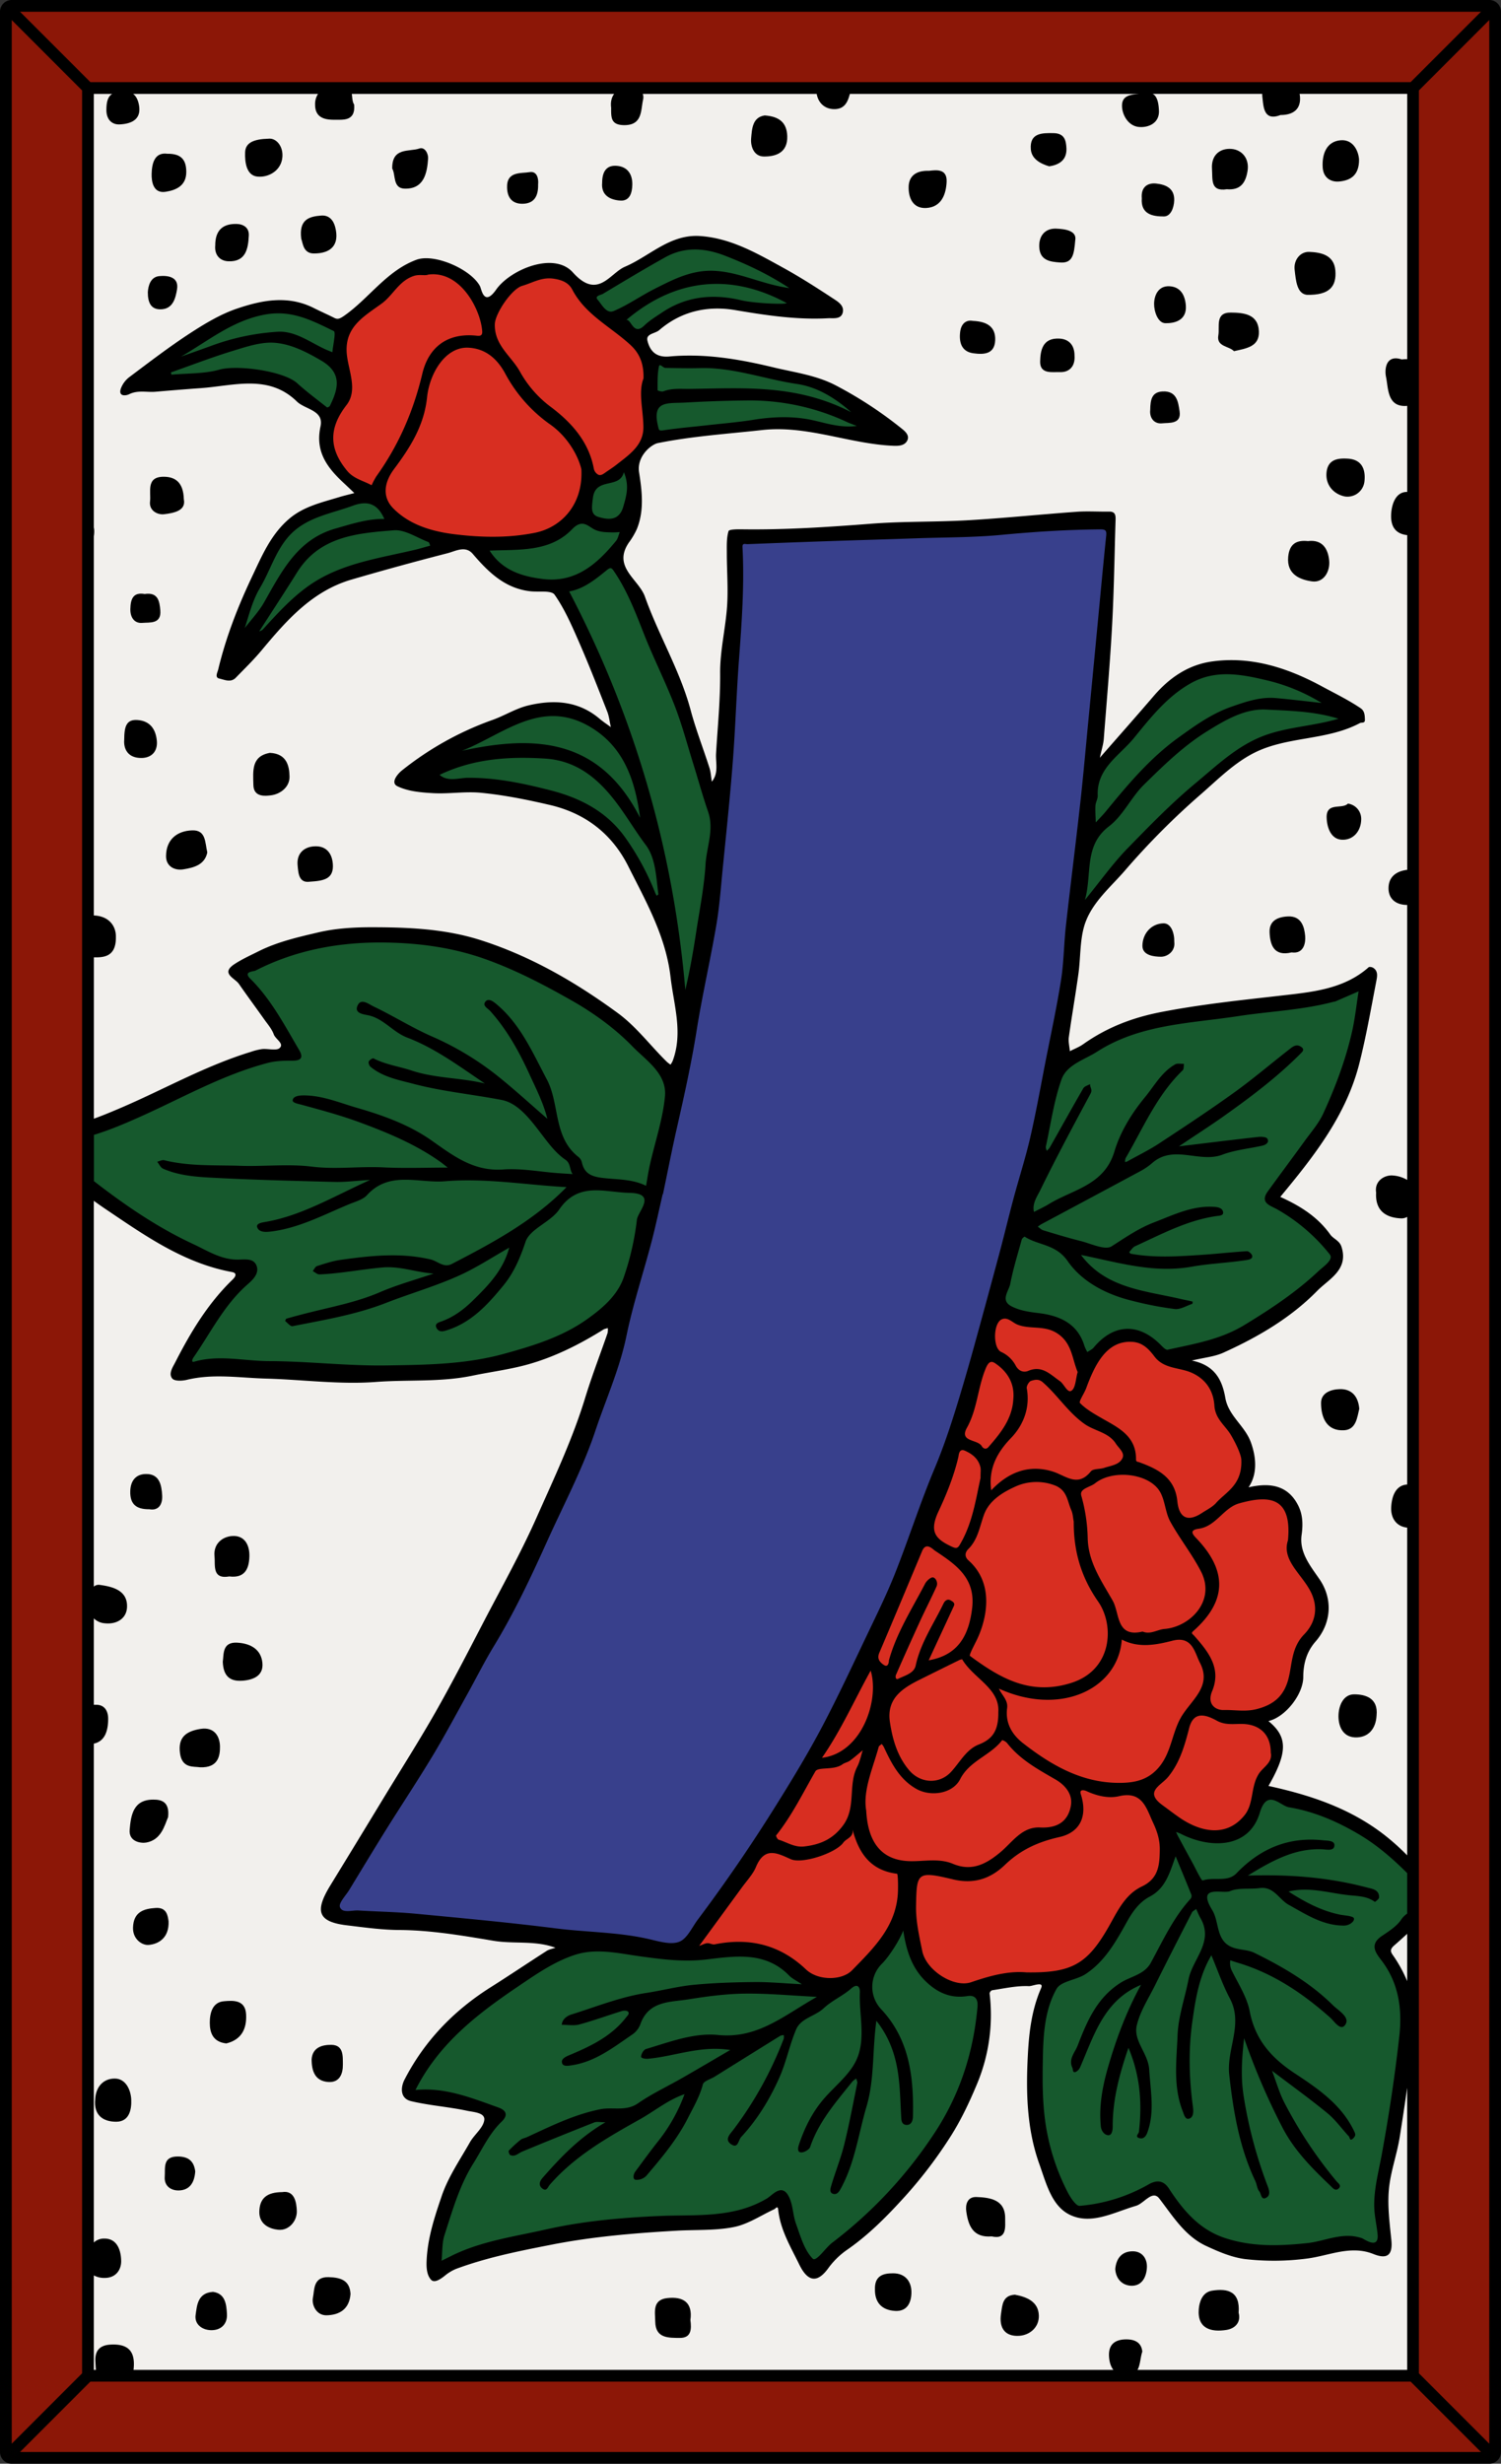 <svg id="Card" xmlns="http://www.w3.org/2000/svg" viewBox="0 0 1024 1680"><rect x="0" y="0" width="1024" height="1680" fill="#333333" stroke="none"/><defs><style>.cls-1{fill:#f2f0ed;}.cls-2{fill:#8c1707;}.cls-3{fill:#16592d;}.cls-4{fill:#d82e21;}.cls-5{fill:#38408c;}</style></defs><rect class="cls-1" x="14.5" y="14.5" width="995" height="1651"/><polygon class="cls-2" points="966 1619.17 966 60.83 1018 8.83 1018 1671.17 966 1619.17"/><polygon class="cls-2" points="60.83 58 8.83 6 1015.17 6 963.17 58 60.83 58"/><polygon class="cls-2" points="8.83 1674 60.83 1622 963.17 1622 1015.17 1674 8.83 1674"/><path class="cls-3" d="M868.75,1533a106.12,106.12,0,0,1-33.39-4.9c-18.83-6.14-30.14-20.26-39.56-34.61-1.77-2.69-3.64-3.94-5.9-3.94a11,11,0,0,0-5.37,1.77,116.54,116.54,0,0,1-47.73,14.84l-.34,0c-4.26,0-8.73-8.19-10-10.7a152.13,152.13,0,0,1-16-53.64c-1.4-13.29-1.27-26.2-1-39.34.34-16,1.36-32.79,9.59-47.28,2.18-3.84,6.94-5.46,12-7.17a38.05,38.05,0,0,0,8.34-3.54c12.87-8.4,20.39-21.91,27.66-35l.32-.57c3.31-5.94,8.12-13.28,16-17.42,9.07-4.74,12.06-13.16,15.51-22.92.43-1.21.84-2.36,1.26-3.52l1.77-4.83,4.4,10.68c2.94,7.09,5.68,13.72,8.33,20.37a5.08,5.08,0,0,1-1,4.78c-9.38,10.26-15.93,22.68-22.27,34.7l-.08.16c-1.48,2.8-3,5.6-4.47,8.38-3.33,6.11-9,8.57-14.45,11a50.17,50.17,0,0,0-6.81,3.37c-15.17,9.6-21.66,24-28.56,41.92a32.12,32.12,0,0,1-1.93,3.9c-1.82,3.31-3.39,6.17-1.72,9.64a5.18,5.18,0,0,1,.4,1.41,6,6,0,0,0,1.33-1.89c1.16-2.69,2.31-5.47,3.43-8.15l0-.12c8-19.39,16.33-39.44,39-48.83l5.27-2.17-2.76,5c-9,16.39-16.47,35.09-22.74,57.17-4.15,14.66-5.57,26.76-4.45,38.08.21,2.08,1.56,4.31,3.23,4.31.24,0,.91-1.22.9-4.07,0-19.75,5.46-38.47,10.85-54.18l1.7-4.94,2,4.81c7.54,17.79,9.85,36.34,7.28,58.38a5,5,0,0,1-.9,2.09v0a2.1,2.1,0,0,0,.48.06c.33,0,1.35,0,2.37-2.8,3.87-10.66,2.89-21.37,1.86-32.71-.28-3.05-.57-6.15-.75-9.23-.26-4.55-2.36-8.78-4.39-12.87-2.73-5.5-5.54-11.18-4.07-17.73,1.65-7.33,5.34-14.2,8.91-20.84l1.37.62-1.32-.71c1.2-2.24,2.45-4.56,3.58-6.84,8.68-17.45,17.61-34.88,25.3-49.85a6.73,6.73,0,0,1,2.55-2.44,10.17,10.17,0,0,0,.87-.6l2-1.6,1.07,2.32c.31.66.6,1.33.89,2a41.63,41.63,0,0,0,1.91,4c6.82,11.84,1.78,21.7-2.68,30.39-2.14,4.19-4.36,8.52-5.22,12.89s-1.93,8.71-3,12.92c-2,8.14-4.13,16.54-4.45,24.78-.11,2.81-.27,5.65-.43,8.39-.79,14-1.6,28.52,3.65,42.23.15.4.3.82.45,1.24.36,1,1,2.84,1.5,3.11l.11,0c1.35-.39,1.72-2.32,1.19-6.24-2.79-20.72-2.92-40.3-.37-58.19,2-13.83,4.41-31,13.31-46.09l2-3.42,1.54,3.66c1.25,3,2.46,6,3.63,9l.08.19a193.47,193.47,0,0,0,8.82,20.1c6,11.3,3.82,22.28,1.7,32.9-1.3,6.54-2.64,13.29-1.91,19.86,2.62,23.6,6.58,48.64,17.63,71.9a19.4,19.4,0,0,1,1.09,3.25,9,9,0,0,0,1.32,3.3,8.62,8.62,0,0,1,1.32,2.62,11,11,0,0,0,.59,1.42l.28-.13c1.24-.64,1.58-1.74,0-6a305.31,305.31,0,0,1-16.14-60c-2.27-13.42-1.65-25.75.08-41.3l.13-1.19,3.35-.38.4,1.13a458.67,458.67,0,0,0,26,60.55c7.93,15.39,20,27.55,32.77,39.68l.47.46c.38.39,1.27,1.29,1.64,1.29a.87.87,0,0,0,.33-.21,1.8,1.8,0,0,0,.26-.28,10.44,10.44,0,0,0-1-1,11.76,11.76,0,0,1-.86-.91,300.68,300.68,0,0,1-36.06-54.46,111.38,111.38,0,0,1-5.51-13.76c-.82-2.36-1.74-5-2.78-7.72l-2.47-6.52,5.55,4.22c4.1,3.11,8.08,6.09,12,9,9.1,6.81,17.7,13.24,26,20a81.67,81.67,0,0,1,10,10.43c1.55,1.84,3.16,3.73,4.81,5.51a3.13,3.13,0,0,1,.54.8c.49-.54.42-.76,0-1.73-8.45-18-24.7-28.89-40.4-39.38l-.24-.16c-17.92-12-27.44-25.21-30.88-43-1.38-7.07-5.06-14-8.63-20.66-1.08-2-2.19-4.12-3.24-6.2a13.85,13.85,0,0,1-1.49-8.73l.35-2.32,2.24.71,1.83.6c1.12.37,2.19.72,3.27,1,21.79,6.5,42.09,18.55,63.88,37.91a30.34,30.34,0,0,1,2.17,2.29c1.12,1.27,3.2,3.62,4.22,3.62.23,0,.57-.33.92-.89,1.43-2.28-1.25-4.74-5.19-8-1.1-.9-2.15-1.76-3-2.61-16.64-16.45-37.18-27.58-53.22-35.44a26.37,26.37,0,0,0-7.37-1.9,43,43,0,0,1-6.34-1.38c-9.25-3-11-10.62-12.57-17.31-.76-3.25-1.54-6.61-3.15-9.24-3.59-5.86-4.56-9.84-3.06-12.52s5-3.15,8.18-3.15c.89,0,1.81,0,2.71.07h.15c.82,0,1.63.06,2.38.06a7.8,7.8,0,0,0,2.65-.29c4.13-1.73,8.81-1.79,13.33-1.84a62.43,62.43,0,0,0,7.43-.38,15.44,15.44,0,0,1,2.12-.15c6.1,0,9.94,3.78,13.32,7.11a27.46,27.46,0,0,0,5.62,4.66c1.43.79,2.86,1.6,4.29,2.41l.09,0c9.95,5.63,20.24,11.46,32.22,11.46H917a6.24,6.24,0,0,0,4.62-2.13,26.45,26.45,0,0,0-4.67-.89c-1.07-.14-2.29-.3-3.45-.54-14-2.94-25.74-9.72-35.43-16l-3.92-2.52,4.52-1.1a47.82,47.82,0,0,1,11.58-1.33c6.47,0,12.86,1.08,19,2.12,3.83.64,7.71,1.3,11.51,1.68.73.08,1.47.14,2.21.2l.13,0c5,.44,10.2.9,14.88,3.88a6.16,6.16,0,0,0,.89-.91c0-2.64-1.71-3.33-5.42-4.21l-1.26-.32c-21.36-5.64-43.2-8.27-68.74-8.27-3.89,0-7.94.06-12,.19l-7.51.23,6.4-3.93c16.28-10,31.24-18.28,49.39-18.28.8,0,1.62,0,2.44,0,.56,0,1.18.08,1.83.15.82.08,1.66.16,2.43.16,2,0,2-.45,2-1s-.68-1.08-4.57-1.35l-1.69-.14a74.68,74.68,0,0,0-7.84-.42c-18.74,0-34.86,7.3-49.3,22.31-4.34,4.5-10.06,4.51-15.12,4.52-3,0-6.09,0-8.73.92l-.2.07-.29,0h-.14c-1.91,0-2.9-1.78-6.78-9.32-.87-1.69-1.7-3.29-2.4-4.57-2.7-4.89-5.38-9.85-8-14.64l-1.47-2.73c-.37-.68-.68-1.37-1-2l-.4-.89-2-4.37,4.54,1.64.8.27a14.08,14.08,0,0,1,2.24.86,54.64,54.64,0,0,0,24.51,6.43c13.64,0,23.21-6.87,27-19.35,2.09-7,5.18-10.34,9.44-10.34,2.88,0,5.55,1.55,8.14,3.06a16.44,16.44,0,0,0,4.51,2.11c16,2.61,32.68,9.16,49.7,19.45,10.47,6.33,20.67,14.6,32.09,26l.58.58v29.42l-.79.6a13.45,13.45,0,0,0-3.32,3.27c-3.06,4.79-8.1,8.16-13,11.41l-.92.61c-2.49,1.67-3.84,3.32-4.13,5-.44,2.67,1.8,5.63,4,8.5l1.06,1.42c10.27,14,14.12,31,11.76,52.12-2.91,25.92-7,53.15-12.07,81-.48,2.62-1,5.27-1.54,7.84l0,.21c-2,9.82-4.06,20-3.31,29.83.18,2.46.63,5.31,1.06,8.07.41,2.59.83,5.27,1,7.73.27,3-.2,5.07-1.43,6.42a4.72,4.72,0,0,1-3.59,1.49c-2.64,0-5.6-1.69-7.37-2.7-.38-.21-.7-.41-.87-.48a27.08,27.08,0,0,0-9-1.48c-5.19,0-10.42,1.28-15.47,2.53a91.14,91.14,0,0,1-12,2.37A217.58,217.58,0,0,1,868.75,1533Z"/><path class="cls-3" d="M740.1,922.8c-.21-.41-.43-.82-.65-1.23a17.5,17.5,0,0,1-1.52-3.32c-3.72-12.3-13.09-19-29.5-20.92-7.08-.85-13.42-1.8-19.29-4.87-7.43-3.87-4.85-9.87-3.15-13.84a20,20,0,0,0,1.33-3.66c1.49-7.81,3.69-15.56,5.82-23.06.69-2.44,1.38-4.88,2.05-7.32.39-1.39,2.44-3.36,3.85-3.36h.57l.51.31A45.43,45.43,0,0,0,710.55,846c6.86,2.31,14,4.71,19.53,12.77,6,8.7,18.31,20.31,42.81,26.24a229.65,229.65,0,0,0,28.64,5.5,4.58,4.58,0,0,0,.64,0c2,0,4.46-1,6.8-2l.06,0c-1.21-.25-2.39-.5-3.56-.77-4.22-1-8.58-1.87-12.8-2.72-20.77-4.18-42.25-8.51-56.89-28.19l-3.12-4.18,5.12,1c4.46.9,9,1.9,13.33,2.87,14.58,3.23,29.63,6.56,44.83,6.56a94.27,94.27,0,0,0,16.76-1.44c6.62-1.18,13.51-1.86,20.17-2.52,5.68-.56,11.53-1.14,17.19-2a6,6,0,0,0,2.14-.57,4.49,4.49,0,0,0-1.58-1.48c-5.24.32-10.55.8-15.69,1.26-4.63.42-9.36.85-14,1.16l-1.64.11c-8.13.54-16.53,1.1-24.82,1.1A128.35,128.35,0,0,1,771,856.81a3.91,3.91,0,0,1-2.74-3.08V853l.52-.58c.32-.34.62-.73.93-1.11a10.51,10.51,0,0,1,3.69-3.37c2.93-1.33,5.85-2.7,8.76-4.07,14.88-7,30.26-14.2,47.23-16.64l1-.12a9.38,9.38,0,0,0,2-.34c-.19-1.07-1.48-1.66-3.85-1.83-1.09-.09-2.19-.13-3.29-.13-10.9,0-21.1,4.1-30.95,8.06-2.09.83-4.17,1.67-6.27,2.48-8.79,3.38-16.3,8.23-24.25,13.36l-4.36,2.8a8.59,8.59,0,0,1-4.76,1.21c-3.6,0-7.92-1.42-12.11-2.8-2.1-.69-4.09-1.35-5.94-1.81-7.88-2-15.78-4.35-23.41-6.66l-2.07-.63a9.5,9.5,0,0,1-3.26-2c-.35-.29-.68-.56-1-.8l-2.41-1.67,2.44-1.63.79-.55a17,17,0,0,1,2-1.31l20-10.71c15.34-8.2,31.21-16.67,47-25.18a42.8,42.8,0,0,0,8-5.43c5-4.38,10.72-6.43,18.1-6.43a87.25,87.25,0,0,1,10.85.93,82.07,82.07,0,0,0,10.42.91,25.46,25.46,0,0,0,9.14-1.5c5.94-2.24,12.3-3.38,18.46-4.48,3-.53,6.12-1.09,9.14-1.77A3.6,3.6,0,0,0,863,778a.67.67,0,0,0-.09-.42,7.6,7.6,0,0,0-2.93-.43,12.74,12.74,0,0,0-1.44.08c-12.85,1.43-25.7,3-40.59,4.79l-14.65,1.77-1.17-3.13,1-.66c4.41-3,8.38-5.6,12-8l.12-.08c6.78-4.49,12.64-8.38,18.29-12.39,20.67-14.68,37.57-27.63,52.83-43.11a3.52,3.52,0,0,0,.49-.6,1.64,1.64,0,0,0-.18-.16,3.22,3.22,0,0,0-1.91-.78c-1.21,0-2.58,1.08-3.9,2.13l-.56.43c-4.49,3.49-9,7.09-13.28,10.57-7.86,6.32-16,12.83-24.25,18.8-17.34,12.45-35.45,24.35-51.43,34.84-4.81,3.17-9.91,5.9-14.85,8.55-2.18,1.16-4.42,2.37-6.6,3.59a9.22,9.22,0,0,1-1.34.56l-.38.13-3.16,1.22.45-3.35c0-.2,0-.42,0-.64a5.37,5.37,0,0,1,.6-2.76c3-5.07,5.8-10.34,8.55-15.44,8.47-15.71,17.22-32,30.71-44.94a5.57,5.57,0,0,0,.14-1c-.51,0-1-.06-1.43-.06a3.14,3.14,0,0,0-1.42.23c-6.42,3.63-10.82,9.62-15.08,15.41-1.61,2.2-3.26,4.44-5,6.56-10,12.15-16.88,24.3-20.38,36.11-5.34,18-19,24.26-32.23,30.31a127.44,127.44,0,0,0-13.4,6.79c-2.35,1.44-4.82,2.68-7.2,3.87-1.09.54-2.1,1-3.1,1.56L704,829.42l-.59-2.5c-1.29-5.45,1.24-10.14,3.27-13.91.43-.79.84-1.56,1.21-2.32,10.42-21.34,21.82-42.59,32.85-63.14l1.51-2.82c.45-.84.3-1.37-.08-2.5h0a3.71,3.71,0,0,0-1.39.9c-5.25,9-10.47,18.34-15.52,27.32l-.22.38q-3.59,6.38-7.18,12.74a8.33,8.33,0,0,1-1.75,2c-.24.22-.44.4-.62.6L712.86,789l-.76-3.78c-.05-.24-.13-.5-.21-.76a5.86,5.86,0,0,1-.35-3c1-4.35,1.82-8.81,2.66-13.12,2.13-11,4.32-22.25,8.08-32.87,2.92-8.19,10.54-12.14,17.91-16,2.47-1.28,5-2.6,7.25-4,23.76-15.22,50.81-18.58,77-21.82,6.54-.81,13.28-1.65,19.86-2.66,7.46-1.14,15.08-2,22.45-2.83,14.26-1.61,28.94-3.26,43-7a2.09,2.09,0,0,1,.5-.08q7.45-3.19,14.85-6.44l4.36-1.9-.57,3.6c-.45,2.81-.85,5.65-1.24,8.39-.87,6.1-1.76,12.4-3.14,18.54-4,17.75-10.48,36.35-19.91,56.88-2.45,5.31-6.06,10.06-9.56,14.65-1.18,1.56-2.4,3.16-3.54,4.74-4.16,5.76-8.39,11.51-12.49,17.07l-.31.42c-4,5.45-8.16,11.09-12.19,16.67-1.29,1.79-1.82,3.22-1.56,4.23.38,1.52,2.68,2.65,4.91,3.74.75.37,1.48.72,2.14,1.09a125.14,125.14,0,0,1,36.94,31.35c3.52,4.45-2.15,9.18-5.91,12.32-.73.6-1.48,1.22-2,1.73-16,15.09-33.92,26.72-50.9,37-14.69,8.92-30.62,12.31-46,15.59-2.31.49-4.61,1-6.92,1.49a3.08,3.08,0,0,1-.68.08c-2.06,0-4-1.92-5.79-3.78l-.72-.72c-6.54-6.4-13.62-9.78-20.47-9.78-7.67,0-15.19,4.19-21.76,12.12a12.2,12.2,0,0,1-3.35,2.57c-.46.27-.9.53-1.32.82l-1.9,1.32Z"/><path class="cls-4" d="M848.19,1168.38c-2.07,0-4.12-.1-6.1-.2-1.8-.1-3.85-.2-5.79-.2l-1.45,0h-.34a11,11,0,0,1-9.18-4.49c-1.37-2.06-2.53-5.66-.26-11.13,6.32-15.13-3.76-26.54-11.86-35.71a5,5,0,0,0-.53-.51,3.58,3.58,0,0,1-1.5-2.69,4,4,0,0,1,1.59-2.84c11-9.71,16.5-19.22,16.94-29.07s-4.31-20-14.54-30.84l-.37-.38c-1.76-1.85-3.95-4.15-3.08-6.66.81-2.33,3.74-3,5.87-3.3,5.71-.8,9.91-4.68,14-8.43,3.88-3.58,7.89-7.27,13.37-8.82,6.63-1.86,12-2.77,16.47-2.77,6.31,0,11,1.77,14.29,5.4,4.46,4.9,6.08,13,5,24.68v.16l-.06.22c-2.76,8.4,2.22,15,8,22.6a81.86,81.86,0,0,1,6.77,9.92c6.29,11.43,4.79,23.26-4.12,32.43-6.1,6.3-7.34,13.51-8.65,21.15-.45,2.63-.92,5.34-1.59,8-3.08,12.14-10.21,19-23.11,22.36A38,38,0,0,1,848.19,1168.38Z"/><path class="cls-3" d="M737.91,614.36l.32-1.17c1.56-5.62,2-11.39,2.51-17,1.08-12.75,2.09-24.77,14.7-34.38,5.14-3.92,9.22-9.64,13.16-15.17a95.47,95.47,0,0,1,10.5-13.06c13.11-12.88,26.68-26.21,42.87-36.35,13-8.14,25.89-15.46,39.91-15.46.67,0,1.34,0,2,.05l4.67.23c14.81.7,30.11,1.43,45.15,6.09l6.27,1.94L913.69,492a201,201,0,0,1-23.11,5c-10.24,1.78-20.79,3.62-30.45,7.73-13.8,5.89-24.78,15.23-36.4,25.13-2.25,1.91-4.5,3.83-6.78,5.73-16.42,13.64-31.41,29-45.91,43.94l-.45.47c-6.73,6.91-12.81,14.66-19.24,22.87-3.07,3.92-6.23,7.95-9.64,12.13l-.77.94Z"/><path class="cls-3" d="M745.54,560.87c0-1.07-.07-2.15-.12-3.22v-.16c-.11-2.68-.23-5.45-.09-8.22a14.17,14.17,0,0,1,.88-3.72,8.81,8.81,0,0,0,.66-2.91c-.59-14.79,8.29-23.48,16.87-31.89A109.75,109.75,0,0,0,772,502l1.83-2.25c10.93-13.42,22.24-27.29,38.19-36a50.5,50.5,0,0,1,24.73-6c8.92,0,18,1.84,26.37,3.83a129.17,129.17,0,0,1,39.51,16l1,.62-1.09,3.2-1.2-.13c-3.8-.41-7.35-.81-10.72-1.19-7.5-.85-13.93-1.57-20.45-2.15-1.17-.1-2.37-.15-3.55-.15-8.92,0-17.44,3-25.67,5.83-13.27,4.62-23.86,12.22-35.07,20.27l-.55.39c-18.9,13.56-33.51,30.69-49.3,50-1.54,1.89-3.23,3.67-4.86,5.4l-.1.1L749,562.17l-3.34,3.65Z"/><path class="cls-4" d="M828.63,1250.09c-10.06,0-19.4-5-25.46-9.25-2.55-1.77-5-3.64-7.47-5.44l-.36-.26-3.46-2.56c-4.29-3.13-6.42-6.1-6.54-9.07-.16-3.93,3.07-6.7,6.18-9.39a31.63,31.63,0,0,0,3.81-3.63c7.6-9.24,10.95-20.66,14-32.52,2.14-8.35,6.91-10.1,10.53-10.1,3.94,0,8.11,2,11.3,3.75a19.73,19.73,0,0,0,9.85,2c.91,0,1.82,0,2.72-.05l.15,1.5,0-1.5c.93,0,1.85,0,2.76,0h.94c13.18.25,21.37,8.44,21.42,21.39,1.07,5.59-2.31,9-5.3,12a24.92,24.92,0,0,0-3.2,3.68c-2.46,3.83-3.31,8.42-4.12,12.87-1,5.38-2,10.93-5.77,15.6C844.67,1246.41,837.3,1250.09,828.63,1250.09Z"/><path class="cls-4" d="M811.33,1037c-3.28,0-9-1.71-10.11-13.18-1.52-15.17-13-20.57-24.55-24.8a5.54,5.54,0,0,0-.6-.17,3.42,3.42,0,0,1-3-3.78c.08-13.59-9.17-18.8-19.87-24.84l-2.77-1.57c-5.29-3-10.75-6.17-15-10.54-1.62-1.68-.32-4.13,1.66-7.83a39.28,39.28,0,0,0,2.11-4.35c6.3-17.12,14.5-33,31.73-33q.93,0,1.89.06c8,.54,12.67,5.86,16.43,10.81,3.88,5.1,9.14,6.29,15.23,7.66a47.18,47.18,0,0,1,9.72,2.94c10,4.61,15.62,12.9,16.33,24,.36,5.63,3.36,9.28,6.54,13.15a49.13,49.13,0,0,1,4.44,6c4.2,7.09,7.09,14,7.36,17.51.73,14.5-6.74,21.12-12.75,26.44a61.25,61.25,0,0,0-4.9,4.68,31.73,31.73,0,0,1-7.44,5.55c-.94.56-1.82,1.09-2.68,1.65C817.42,1035.75,814.14,1037,811.33,1037Z"/><path class="cls-4" d="M783.19,1115.27a11.31,11.31,0,0,1-3.84-.65,24.43,24.43,0,0,1-5.23.63c-10.14,0-12.25-8-14.12-15.09a33.9,33.9,0,0,0-2.7-7.79c-1.08-1.91-2.2-3.82-3.32-5.72-6.73-11.47-13.7-23.33-13.93-38.11a112.61,112.61,0,0,0-4.32-28.17c-1.37-5,3.38-7.12,6.52-8.55a18.61,18.61,0,0,0,3.59-1.94c5-4,12.2-6.22,20.21-6.22,12.11,0,22.77,5,27.15,12.71a42,42,0,0,1,3.71,10.67,40.74,40.74,0,0,0,3.19,9.47c2.95,5.37,6.42,10.62,9.77,15.7a199.74,199.74,0,0,1,11.25,18.47c5.56,10.82,3,19.74-.07,25.32-5.09,9.15-15.69,15.89-26.39,16.76a23.15,23.15,0,0,0-4.74,1.14A21.9,21.9,0,0,1,783.19,1115.27Z"/><path class="cls-4" d="M763.52,1217.78c-27.75,0-49.33-13.88-66.78-27.45-9-7.06-13-15.76-11.64-25.86.38-3-1.14-5.22-2.9-7.85a29.76,29.76,0,0,1-2.56-4.3l-2.23-4.86,4.88,2.21a78.59,78.59,0,0,0,32.51,7.45c26.86,0,46.82-16.13,48.51-39.23l.23-3,2.7,1.41a31.63,31.63,0,0,0,15,3.5c6.11,0,12.34-1.39,18.17-2.9a20.91,20.91,0,0,1,5.14-.71c8.81,0,11.75,7.09,14.1,12.79.59,1.41,1.14,2.74,1.74,3.9,6.93,13.27-.4,22.54-6.86,30.72a68.49,68.49,0,0,0-6.41,9,75.68,75.68,0,0,0-5.24,13.44c-2.35,7.36-4.78,15-10.56,21.33-8,8.78-17.81,10.15-25.5,10.36-.75,0-1.51,0-2.27,0Z"/><path class="cls-4" d="M657.53,1354.39c-12.89,0-27.9-11.71-30.31-23.64l-.72-3.52c-1.83-8.92-3.73-18.14-3.56-27.72.28-15.32.42-23,10.53-23,3.75,0,8.94,1.07,17.19,3a39.7,39.7,0,0,0,9.32,1.17c8.9,0,16.79-3.43,24.13-10.49,10.29-9.9,22.09-15.93,38.25-19.56,6-1.34,10.18-4.13,12.56-8.3,2.69-4.72,2.87-11.09.5-18.4a4.17,4.17,0,0,1,.3-3.88,3.52,3.52,0,0,1,3-1.38,8.58,8.58,0,0,1,3.23.74,38,38,0,0,0,15.78,4,22.78,22.78,0,0,0,5.23-.59,26.11,26.11,0,0,1,6-.75c10.91,0,14.6,8.59,17.86,16.17.54,1.27,1.06,2.46,1.6,3.62,2.41,5.14,4.86,11.41,4.82,18.9-.07,11.56-1.13,21.6-13.33,27.38-9.52,4.49-14.59,13.66-19.5,22.54-.59,1.06-1.18,2.13-1.78,3.18-15,26.6-25.85,33.09-55.28,33.09l-3.07,0h-.11c-1.56-.14-3.14-.21-4.71-.21-10.92,0-22,3.27-32.26,6.81A17.39,17.39,0,0,1,657.53,1354.39Z"/><path class="cls-4" d="M674.24,1016.52c-1.87-13.84,2.45-25.34,14-37.32,8.75-9.05,12.38-20.47,10.24-32.15-.47-2.54,1.88-6.6,4.28-7.36a14.45,14.45,0,0,1,4.37-.82,8,8,0,0,1,5.33,2,128.54,128.54,0,0,1,12.32,12.75c4.92,5.58,10,11.35,16.25,15.76a44.24,44.24,0,0,0,8,4.06c5.13,2.19,10.43,4.46,13.9,9.87a22.77,22.77,0,0,0,1.73,2.25c2,2.4,4.7,5.68,3,9.48-2.07,4.57-6.74,5.82-10.86,6.93-1,.28-2,.53-2.84.82a21.71,21.71,0,0,1-4.18.78c-1.58.19-3.54.43-4,1-3.47,4.3-7.23,6.4-11.49,6.4-3.81,0-7.42-1.68-10.92-3.29a47.2,47.2,0,0,0-5.87-2.42,38.38,38.38,0,0,0-11-1.71c-10.27,0-19.93,4.73-28.71,14l-2.88,3Z"/><path class="cls-5" d="M458,1327.12c-4.24,0-8.9-1.13-13-2.13l-1.93-.46c-13.39-3.16-27.31-4.23-40.77-5.27-7.61-.58-15.45-1.19-23.14-2.16-29.75-3.75-60.14-6.62-89.52-9.4l-5.34-.51c-8.29-.79-16.75-1.17-24.93-1.54-4.85-.22-9.86-.44-14.84-.75-.22,0-.45,0-.68,0-1,0-2.07.1-3.14.2s-2.4.23-3.59.23c-3.69,0-6.05-1.35-7-4-1.09-3,1.45-6.44,4.15-10.08.88-1.2,1.8-2.43,2.45-3.51l4.8-7.9c6.79-11.2,13.82-22.78,20.92-34.17,4.1-6.56,8.45-13.35,12.28-19.34,6.21-9.71,12.63-19.74,18.68-29.78s11.92-20.72,17.55-30.94c2-3.69,4-7.3,6-10.9,2.09-3.76,4.16-7.63,6.16-11.38l.06-.11c3.8-7.09,7.71-14.42,12-21.42,13.1-21.51,23.9-43.92,36.09-71,3.24-7.2,6.67-14.44,10-21.45,8.29-17.49,16.85-35.57,23-54,2.29-6.87,4.84-13.75,7.31-20.4,5.28-14.26,10.75-29,13.89-44.23,2.89-14,6.9-28,10.79-41.47l0-.15c2.09-7.27,4.25-14.78,6.21-22.2s3.71-15.26,5.39-22.75q1.15-5.11,2.33-10.24l.49-2.12.14,0q1.25-6,2.45-11.91c2.07-10.11,4.21-20.57,6.54-30.83,5.35-23.64,10.06-45,13.49-66.54,2.1-13.17,4.74-26.46,7.29-39.31l1.49.19-1.47-.29c2.09-10.57,4.26-21.49,6.11-32.26,1.7-9.93,2.65-20.18,3.57-30.1l0-.33c.25-2.67.5-5.35.76-8q.73-7.36,1.48-14.74c1.93-19.23,3.92-39,5.43-58.48.91-11.75,1.54-23.73,2.15-35.32v-.18c.59-11.13,1.19-22.64,2.05-34,1.76-23.6,3.76-50.33,2.38-76.43a4.26,4.26,0,0,1,1-3.29,3.4,3.4,0,0,1,2.57-1,9.25,9.25,0,0,1,1.19.09,5.19,5.19,0,0,0,.58.06c17.7-.73,35.82-1.42,53.79-2q15.43-.52,30.86-1l1.09,0q14.88-.48,29.76-1c5.54-.19,11.17-.31,16.62-.43h.3c13.35-.29,27.16-.6,40.63-1.87,24.88-2.36,47-3.59,67.73-3.76h.2c1.79,0,3.6.18,4.8,1.51s1.2,3.23,1,5.08c-1.56,15-3,30.19-4.37,44.91-.45,4.75-.89,9.47-1.34,14.19l-1.45,15.25q-2.55,26.64-5.11,53.28-.68,7-1.33,14l-.08.85c-1.26,13.36-2.56,27.18-4.08,40.75-1.57,14-3.25,28-4.88,41.64s-3.32,27.75-4.86,41.59c-.57,5-.9,10.2-1.23,15.19-.46,7.12-.94,14.48-2.08,21.67-2.21,13.9-5,27.93-7.78,41.5l0,.25q-1.47,7.27-2.92,14.56c-.87,4.45-1.72,8.92-2.58,13.38-2.38,12.49-4.84,25.34-7.74,37.89-2,8.73-4.54,17.46-7,25.91l0,.14c-1.42,4.92-2.89,10-4.24,15-1.66,6.2-3.27,12.54-4.82,18.67l-.07.27c-1.53,6.05-3.11,12.31-4.76,18.45-5.64,21.09-11.5,42.6-17.39,63.95-3.05,11.06-6.38,22.57-9.88,34.21-4.46,14.77-10,32.18-17.15,49.26-5.51,13.16-10.46,26.84-15.24,40.07l0,.12c-3.67,10.16-7.46,20.66-11.5,30.88-5,12.5-10.86,24.83-16.58,36.76l-2.64,5.49-5.55,11.67-.19.39c-8.07,17-16.4,34.52-25.34,51.4-9.87,18.61-21,36.79-30.55,52.12-17.3,27.68-35.52,54.31-54.16,79.14-1.08,1.44-2.14,3.1-3.16,4.71-2.85,4.49-5.8,9.13-10.22,10.91A16.72,16.72,0,0,1,458,1327.12Z"/><path class="cls-4" d="M712.27,1152.56c-20.43,0-36.76-10.77-51.74-21.79-1.94-1.43-.81-3.68,2.54-10.39,1.06-2.11,2.15-4.29,2.86-6,4-9.43,11.23-33.06-6.55-48.9a7.2,7.2,0,0,1-2.65-5.18,7.47,7.47,0,0,1,2.47-5.48c4.54-4.51,6.3-10.27,8.16-16.38.65-2.13,1.31-4.3,2.1-6.43,4-10.72,14.18-16.47,22.64-20.28a35.68,35.68,0,0,1,14.78-3.18,39.61,39.61,0,0,1,12.39,2c8.21,2.72,10.11,8.62,11.79,13.82a45.25,45.25,0,0,0,1.61,4.47,21.56,21.56,0,0,1,1.43,5.89c.11.8.23,1.62.38,2.38l0,.15v.2c-.11,20.34,5.07,37.3,16.3,53.44,6.92,9.93,8.84,23.92,4.88,35.63-2.6,7.7-8.88,17.91-24,22.76A63.36,63.36,0,0,1,712.27,1152.56Z"/><path class="cls-4" d="M730,950.64c-2.34,0-3.93-2.16-5.46-4.25a13.56,13.56,0,0,0-2.55-2.93c-1.13-.78-2.26-1.64-3.25-2.4-3.57-2.71-7.25-5.51-11.53-5.51a12.56,12.56,0,0,0-4.86,1.06,8.51,8.51,0,0,1-3.35.71c-3.17,0-5.93-1.81-7.77-5.1a19,19,0,0,0-9-8.53c-4.81-2.19-5.29-9.84-5.33-12.13-.07-5,1.32-11.57,5.51-13.63a7.06,7.06,0,0,1,3.15-.76c2.54,0,4.67,1.39,6.56,2.62a17.45,17.45,0,0,0,2.8,1.59c3.44,1.37,7.1,1.61,11,1.86,5.12.34,10.41.68,15.55,3.7,8.75,5.14,11.08,13.19,13.14,20.29a65.85,65.85,0,0,0,2.52,7.57l.28.66-.2.69c-.41,1.4-.7,3-1,4.48-.72,3.89-1.4,7.55-4,9.32A3.79,3.79,0,0,1,730,950.64Z"/><path class="cls-4" d="M660.35,1275.08a28.13,28.13,0,0,1-11-2.33,32,32,0,0,0-12.83-2.2c-2.34,0-4.76.13-7.09.26h-.11c-2.37.12-4.82.26-7.24.26l-1.5,0c-19.78-.48-30.45-12.68-31.69-36.27-1.85-10.89,1.67-22,5.39-33.65,1.09-3.44,2.21-7,3.18-10.5a4.69,4.69,0,0,1,2.07-2.47c.21-.16.41-.3.58-.45l1.66-1.52,1.32,1.83c.12.17.26.35.4.53a9.39,9.39,0,0,1,1.19,1.82c5.4,11.52,10.73,21.55,21.23,27.61a22.31,22.31,0,0,0,11,2.81c7.39,0,13.65-3.27,16.33-8.54,3.82-7.51,10.18-11.9,16.33-16.15,4.53-3.13,9.21-6.36,12.51-10.74l.58-.77,1,0a8.75,8.75,0,0,1,4.85,2.69c8.15,10.49,19.18,16.79,30.85,23.47l1.62.92c4.1,2.35,13.42,9,11.54,19.83s-9.13,16.69-20.93,16.69c-.7,0-1.41,0-2.14-.06-.32,0-.65,0-1,0-8,0-13.5,5.52-18.86,10.86-1.85,1.84-3.76,3.75-5.77,5.44C677.59,1269.67,669.86,1275.08,660.35,1275.08Z"/><path class="cls-4" d="M672.29,989.83a5,5,0,0,1-4.25-2.72c-.65-1.1-2.73-1.85-4.57-2.51-2.71-1-5.77-2.08-6.83-4.91-.73-2-.32-4.27,1.25-7.08,3.9-7,5.72-14.76,7.48-22.3,1.42-6.1,2.88-12.38,5.43-18.36,1-2.27,2.61-5.27,5.7-5.27,1.82,0,3.36,1.11,4.6,2,9.09,6.59,13.19,15.25,12.18,25.72-.77,13.61-8.4,23.33-17.54,33.74A4.62,4.62,0,0,1,672.29,989.83Z"/><path class="cls-4" d="M635.2,1216.28a21.77,21.77,0,0,1-16.52-7.94c-9.07-10.71-12-23.64-13.54-33.72-2.66-17.59,9.9-25.4,21.88-31.33l6.93-3.44q9.56-4.72,19.13-9.45a10.25,10.25,0,0,1,3.21-1,2.11,2.11,0,0,1,1.83,1c2.72,4.63,6.92,8.54,11,12.32,7.23,6.73,14.69,13.69,14,24.81.19,12.88-4,19.78-14.53,23.83-5.54,2.14-9.39,7.12-13.11,11.94-1.6,2.08-3.25,4.22-5,6.16A20.45,20.45,0,0,1,635.2,1216.28Z"/><path class="cls-4" d="M652.05,1057.55a8.72,8.72,0,0,1-3.65-1.06c-5.39-2.52-10.64-5.56-12.49-10.67-1.49-4.13-.7-9.24,2.51-16.07,6.68-14.21,10.94-25.9,13.42-36.78,0-.08,0-.18,0-.3.21-1.48.85-5.81,4.72-5.81a5.86,5.86,0,0,1,2.28.52c6.79,2.94,10.7,7.23,12,13.09a15.65,15.65,0,0,1,.15,3.88c0,.91-.06,2-.06,3.49v.16l0,.21c-.57,2.54-1.09,5-1.64,7.7-2.54,12.34-5.42,26.31-13,38.86C655.13,1056.64,653.76,1057.55,652.05,1057.55Z"/><path class="cls-3" d="M299.4,1541.45c.18-1.79.27-3.66.35-5.48.19-4.16.39-8.46,1.7-12.48l1.83-5.73.12-.37c4.65-14.59,9.45-29.69,17.91-43.19,1.61-2.56,3.14-5.23,4.63-7.81,4.24-7.36,8.62-15,15-21.11,1.53-1.48,2.27-2.77,2.08-3.65s-1.46-1.84-3.47-2.57l-4.49-1.63c-14.36-5.23-29.2-10.64-44.74-10.64a66.14,66.14,0,0,0-6.63.33l-3.62.37,1.63-3.26c16.59-33,45.05-54,70.42-71.19l2.23-1.5c11.53-7.81,23.45-15.89,37.06-20.38a52.53,52.53,0,0,1,16.67-2.49c7.21,0,14.49,1.13,21.53,2.22,2.4.38,4.8.75,7.19,1.08,9.86,1.36,21,2.9,32.2,2.9a105.38,105.38,0,0,0,12.81-.74l2.65-.32a169.71,169.71,0,0,1,20.33-1.64c14.94,0,26.09,4.29,35.07,13.51a24.19,24.19,0,0,0,4.6,3.28c1.13.69,2.38,1.45,3.76,2.38l6,4L547,1355c-3.73-.19-7.32-.42-10.79-.64-7-.45-13.58-.88-20.07-.88h-1.27c-16.78.16-29.56.74-41.43,1.88-6.36.61-12.8,1.89-19,3.12-4.26.84-8.65,1.71-13,2.37-13,2-25.63,6.24-37.86,10.36-4.32,1.45-8.76,3-13.17,4.33a8.09,8.09,0,0,0-4.43,3.18l1.25.07c1.17.07,2.37.14,3.52.14a15,15,0,0,0,4-.45c6.07-1.65,12.18-3.67,18.09-5.62l.12,0c3.5-1.16,7.13-2.36,10.73-3.47a8.46,8.46,0,0,1,2.44-.34,5.11,5.11,0,0,1,3.86,1.35c2.12,2.45.18,4.76-.76,5.86l-.5.61c-10.36,13.33-24.76,20.15-38.62,26l-.68.29c-3.17,1.31-4.23,2.07-4.07,2.92.05.3.1.58,1.42.58a22,22,0,0,0,3.14-.35l.14,0c13.46-2.14,24.5-9.8,35.18-17.21,1.71-1.18,3.41-2.36,5.12-3.52a12.69,12.69,0,0,0,4.58-5.79c5.17-14.91,17.63-16.38,28.63-17.67,2-.24,4.09-.49,6.05-.8,11.35-1.83,24.79-3.73,38.4-3.9l2.75,0c10.16,0,20.25.64,30.94,1.31,5.08.32,10.35.65,15.75.92l7,.35-6.1,3.4c-4.59,2.56-9.06,5.33-13.38,8-15.38,9.54-29.9,18.54-49.06,18.55a61.8,61.8,0,0,1-6.21-.32,51.72,51.72,0,0,0-5.2-.26c-11.75,0-23.81,3.76-35.48,7.4l-.21.06c-2.51.79-5,1.57-7.51,2.31a5.13,5.13,0,0,0-1.75,2.54,8,8,0,0,0,1.79.19c.27,0,.54,0,.81,0a169.17,169.17,0,0,0,18.45-3.1c8.71-1.79,17.71-3.64,27.25-3.64a67.44,67.44,0,0,1,10.64.81l5.55.88-4.85,2.83-10.47,6.11-.37.22c-7.55,4.42-14.68,8.59-22,12.78-3.41,1.95-6.88,3.81-10.24,5.61a204.36,204.36,0,0,0-19.82,11.6c-5.15,3.58-10.58,3.88-15.26,3.88h-2.29l-2.24,0a34.14,34.14,0,0,0-6.61.52c-15.71,3.17-30.13,9.86-44.07,16.32l-.29.14-5.22,2.41a16.27,16.27,0,0,1-1.9.69,6.75,6.75,0,0,0-2,.84,78.56,78.56,0,0,0-7.39,6.71c.05.16.12.32.17.45a2.84,2.84,0,0,0,.72.1,6.8,6.8,0,0,0,3.12-1.31,17.35,17.35,0,0,1,2.53-1.35c19.27-7.94,34.86-14.25,49.07-19.85a7.79,7.79,0,0,1,2.95-.48c.72,0,1.5,0,2.25.1,1,.07,2,.14,3.16.14h7.42l-6.42,3.73c-18,10.43-30.79,24.24-42.4,37.49a4.54,4.54,0,0,0-1.45,2.94,2.21,2.21,0,0,0,1,1.42,2.53,2.53,0,0,0,.54.33,8.88,8.88,0,0,0,.76-1.11,11.52,11.52,0,0,1,1-1.47c17.68-20.26,40.35-33,62.29-45.24,3.28-1.85,6.53-4,9.67-6,6.46-4.17,13.13-8.48,20.88-11.15l4-1.4-1.52,4a116.63,116.63,0,0,1-17.73,31.83c-4.61,5.77-9.08,11.83-13.4,17.7L435,1482a4.32,4.32,0,0,0-.8,2.46h.27a7.54,7.54,0,0,0,4.92-2.07c10.15-12,20.65-24.32,28.07-38.92.72-1.42,1.46-2.83,2.19-4.24,3.18-6.07,6.17-11.81,7.9-18.35.66-2.51,3.47-3.83,6.18-5.1a30.26,30.26,0,0,0,2.86-1.47l8.55-5.32q18-11.23,36.11-22.43a5.55,5.55,0,0,1,2.39-.71,6,6,0,0,0,.63-.09l2.29-.49.12,2.35c0,.19,0,.38.06.57a5.21,5.21,0,0,1-.13,2.69A256.13,256.13,0,0,1,502,1453.41c-.31.4-.65.82-1,1.25-1.08,1.33-2.54,3.13-2.37,4.21.07.51.55,1.05,1.41,1.62a2.58,2.58,0,0,0,1.22.55,6.94,6.94,0,0,0,1.13-2,11.33,11.33,0,0,1,1.82-3.17c10.36-11.23,18.81-24.4,25.83-40.27a148.64,148.64,0,0,0,5.81-16.58,165.85,165.85,0,0,1,5.48-15.89c2.29-5.42,7.31-8,11.74-10.36a33.56,33.56,0,0,0,7.54-4.81,64.28,64.28,0,0,1,10-7.24,68.78,68.78,0,0,0,8.75-6.19c1.81-1.6,3.42-2.38,4.93-2.38a4,4,0,0,1,2.87,1.23,7.19,7.19,0,0,1,1.55,5.07,135.06,135.06,0,0,0,.53,15.14c.79,10.68,1.6,21.73-3,31.83-3.34,7.27-9.29,13.28-15,19.08-2.47,2.5-5,5.08-7.31,7.7-7.16,8.23-12.66,18.31-16.83,30.8a5.7,5.7,0,0,0-.47,2.71h.19c1.41,0,3.87-1.62,4.13-2.36,5.35-15.77,15.58-28.43,25.47-40.67l.2-.25q1.76-2.16,3.5-4.34a8.92,8.92,0,0,1,2.17-1.81c.29-.19.54-.35.78-.53l2.44-1.86.72,3a7,7,0,0,0,.26.82,6,6,0,0,1,.44,3.16q-1,4.92-2,9.84l0,.15c-2.11,10.58-4.3,21.5-6.94,32.14-1.41,5.65-3.31,11.22-5.14,16.61-1.28,3.77-2.61,7.66-3.75,11.54l0,.13c-.18.59-.64,2.15-.36,2.63a.81.81,0,0,0,.47.21,1.48,1.48,0,0,0,.35,0c.24,0,1,0,2.19-2.21,6.77-12.12,10-25.67,13.19-38.78,1.37-5.68,2.79-11.56,4.48-17.29,3.35-11.36,4-22.9,4.7-35.11.43-7.46.87-15.17,2-23l.64-4.62,2.9,3.64c8.28,10.41,13.13,22.24,15.27,37.24,1,7.26,1.38,14.69,1.71,21.88.13,2.73.27,5.8.46,8.81.13,2.22,1,2.28,1.53,2.31h.21c1.94,0,2.16-2.62,2.18-3.42.62-25-1.5-51.12-21-72a24.24,24.24,0,0,1,.6-34c4.53-4.46,11.44-15.27,14-21.83l2.74-7.12,1.11,7.55c2.28,15.56,6.58,25.49,14.38,33.2,7,6.87,14.2,10.2,22.14,10.2a30.29,30.29,0,0,0,4.88-.4,13.19,13.19,0,0,1,2-.17,6.83,6.83,0,0,1,5.3,2.11c1.56,1.69,2.19,4.26,1.89,7.63-3,33.68-13.24,63-31.16,89.49a305.23,305.23,0,0,1-68.49,72.64,45.46,45.46,0,0,0-5.25,5.25c-3.29,3.63-5.87,6.49-8.45,6.49a3.28,3.28,0,0,1-2.4-1c-5.08-5.27-7.69-12.77-10.22-20l0-.12c-.5-1.43-1-2.84-1.5-4.23a50.42,50.42,0,0,1-2.07-8.57,40.08,40.08,0,0,0-2.35-9c-1.21-2.7-2.52-4.06-3.9-4.06-1.75,0-3.94,1.76-5.87,3.31a26.55,26.55,0,0,1-2.88,2.12c-19.06,11.25-39.77,11.54-59.8,11.81-4.76.07-9.67.13-14.46.35-21.22.94-49.17,2.84-77.23,9.18-4.72,1.07-9.47,2-14.06,3-17,3.51-34.65,7.14-50.6,15.25-1.32.68-2.66,1.34-4,2l-5.09,2.53Z"/><path class="cls-4" d="M612.05,1146.94a2.85,2.85,0,0,1-2.43-1.33,4.85,4.85,0,0,1-.24-4.28c6.3-14.31,11.58-26.06,16.59-37,1.71-3.71,3.52-7.43,5.27-11l0-.11c2-4,4-8.14,5.81-12.24a3.12,3.12,0,0,0-.18-2.58,2,2,0,0,0-.67-.78,8,8,0,0,0-3.4,3.27c-2.13,4.09-4.36,8.15-6.52,12.07-6.86,12.5-14,25.43-17.89,39.48-.21,4-2.18,5.41-4,5.41a5,5,0,0,1-2.84-1c-1.54-1.09-6.22-4.4-3.6-10.56,8-18.73,15.88-37.57,23.51-55.79l5.71-13.62c1.52-3.62,3.75-4.38,5.34-4.38,2.37,0,4.39,1.66,5.73,2.76a7.91,7.91,0,0,0,.68.53l.15.11c14.09,9.37,28.65,19.07,26,41-2.68,22.45-12.33,33.95-31.28,37.28l-3.78.66,6.7-14.43q6-13,12.07-26a.91.91,0,0,0,.11-.33,7.23,7.23,0,0,0-1.23-.83l-.22-.13a1.31,1.31,0,0,0-.64-.23c-.54,0-1.13.82-1.38,1.33-1.95,4.08-4.12,8.1-6.22,12-5.1,9.44-10.37,19.2-12.68,30-1.13,5.26-6.2,7.42-10.28,9.16-.92.39-1.86.8-2.72,1.22A3.61,3.61,0,0,1,612.05,1146.94Z"/><path class="cls-4" d="M566.32,1350.83c-7,0-13.55-2.35-17.87-6.46-12.74-12.11-27.71-18.25-44.49-18.25a81.64,81.64,0,0,0-16,1.67,4.59,4.59,0,0,1-.93.09,9.59,9.59,0,0,1-2.65-.5,6.54,6.54,0,0,0-1.58-.35,10.29,10.29,0,0,0-3,.91c-.66.27-1.38.56-2.18.84l-6.08,2.13L482,1316.64c7.59-10.36,15-20.49,22.41-30.64.95-1.29,2-2.64,2.94-3.83,2.55-3.26,5.19-6.62,6.45-9.69,3-7.34,7.19-10.91,12.74-10.91,3.93,0,7.84,1.74,12,3.57l.12.06,1.74.76a11.14,11.14,0,0,0,4.27.66c9.58,0,25.32-6.13,29-11.3a13,13,0,0,1,3.19-2.87c2.34-1.67,3.27-2.45,2.65-5l-.36-1.45,3.86-1,.38,1.44c4.73,18.29,13.61,27.3,28.8,29.23,1.72.22,2.75,1.24,2.41,13.51-.63,23.74-15.74,39.18-30.35,54.11l-1.6,1.63C579.07,1348.64,573,1350.83,566.32,1350.83Z"/><path class="cls-4" d="M559.11,1197.5c8.83-12.73,15.69-26,22.95-40,3.25-6.29,6.62-12.8,10.18-19.26l2.3-4.17,1.37,4.57c3.87,13,.62,31.11-7.91,44.09-4.78,7.29-13.35,16.32-27,17.94l-4.41.53Z"/><path class="cls-4" d="M546.84,1261.22c-4.2,0-7.84-1.51-11.35-3-1.62-.67-3.27-1.36-4.88-1.85-2-.6-3-3.58-3-3.61a2.53,2.53,0,0,1,.28-2.44c8.07-10.11,14.4-21.54,20.52-32.6,2-3.56,4-7.24,6.1-10.85,1.42-2.47,4.84-2.71,8.8-3,3.58-.25,7.63-.52,10.2-2.42a12.92,12.92,0,0,1,3-1.5,9.35,9.35,0,0,0,2.1-1c2.09-1.52,4.13-3.25,6.11-4.92.85-.71,1.69-1.43,2.55-2.13l5.3-4.38-2.13,6.54c-.37,1.15-.71,2.35-1,3.51a42.09,42.09,0,0,1-2.83,8c-2.75,5.3-3.12,11.14-3.51,17.33-.49,7.69-1,15.64-6.23,22.85-6.64,9.11-15.23,13.84-27.88,15.33A17.21,17.21,0,0,1,546.84,1261.22Z"/><path class="cls-3" d="M451.11,295.58c-3.07,0-3.6-2.25-4-3.9l-.1-.42c-1.67-6.76-1.38-11.31.91-14.3,3-4,8.58-4.11,15-4.27,1.47,0,3-.07,4.46-.16,14.76-.84,29.31-1.32,43.24-1.44h1.27A159.49,159.49,0,0,1,579,286.16c.86.4,1.77.75,3.15,1.28l3,1.17,1.09.43-.43,3.28-1.16.14a49.82,49.82,0,0,1-5.74.33c-7.15,0-13.39-1.52-19.43-3-2-.48-4-1-6-1.4a90.67,90.67,0,0,0-18.83-1.89,128.31,128.31,0,0,0-20.62,1.78c-7.35,1.19-14.85,2-22.11,2.71h-.12c-2.89.3-5.77.59-8.66.92s-5.91.64-8.87.94l-.21,0c-7,.73-14.26,1.48-21.3,2.54A11.86,11.86,0,0,1,451.11,295.58Z"/><path class="cls-3" d="M579.62,282.75c-27.31-14.05-54.4-16-79.6-16-5.88,0-11.85.11-17.62.21-4.11.08-8.13.15-12.15.19h-.89l-2.55,0h-.11l-2.58,0a29.7,29.7,0,0,0-10.86,1.57,4.08,4.08,0,0,1-1.47.24,9.62,9.62,0,0,1-2.66-.45c-.82-.25-2.52-.78-2.52-2.45q0-1.38,0-2.73c0-4.61,0-9.35,1-13.91a2.73,2.73,0,0,1,2.65-2.39,5,5,0,0,1,2.81,1.24,7.47,7.47,0,0,0,1,.63l2.11,0c4.61.09,9.38.19,14.07.19,2.61,0,5,0,7.25-.09.81,0,1.63,0,2.44,0,14,0,27.56,3.13,40.7,6.15,7.7,1.77,15.62,3.59,23.48,4.75,12.58,1.86,25.29,8.45,37.78,19.59l1,.88-2.06,3Z"/><path class="cls-3" d="M435.14,226.4c-3.09,0-4.93-2.59-6.27-4.47a12.3,12.3,0,0,0-1.35-1.7l-.9.24-1.56-3,.92-.78c19.64-16.65,40.81-25.09,62.93-25.09,16,0,32.45,4.5,48.79,13.36l3.25,1.76-3.25,1.76c-.43.23-1.24.67-6.15.67-7.62,0-20.4-1-26.09-2.41a79.86,79.86,0,0,0-18.64-2.36,59.83,59.83,0,0,0-34,10.36c-.83.56-1.67,1.11-2.52,1.66a64.48,64.48,0,0,0-9.46,7.09c-2,1.95-3.87,2.9-5.72,2.9Z"/><path class="cls-3" d="M416.75,214.5c-4,0-6.64-3.63-8.79-6.54-.6-.82-1.17-1.59-1.71-2.21a3.77,3.77,0,0,1-1.08-3.51c.5-1.92,2.57-2.66,4.08-3.2a8.15,8.15,0,0,0,1.21-.48l3-1.82c12.8-7.68,26-15.61,39.3-23a42.79,42.79,0,0,1,21.3-5.59,58.8,58.8,0,0,1,21.52,4.49c17.52,6.85,31.07,13.68,43.93,22.14l1,.66-1.19,3.16-1.19-.17c-8.61-1.2-16.46-3.59-24.07-5.91-9.08-2.76-17.65-5.37-26.84-5.82-.77,0-1.55-.06-2.31-.06-13.44,0-24.63,5.65-36.49,11.63l-.89.45c-3.85,1.93-7.67,4.18-11.37,6.35a144.32,144.32,0,0,1-16.75,8.86A6.89,6.89,0,0,1,416.75,214.5Z"/><path class="cls-3" d="M465.65,676.47l-.11-1.28a715.5,715.5,0,0,0-79-270.91l-1.29-2.46,2.74-.44c9.42-1.53,17.6-8.25,24.81-14.18a6,6,0,0,1,3.7-1.71c2,0,3.15,1.67,4,2.89,8.81,12.89,14.5,27.41,20,41.45l.53,1.35c3.18,8.09,6.8,16.18,10.31,24,3.69,8.26,7.49,16.75,10.8,25.29,3.61,9.29,6.5,19,9.3,28.4l0,.15c1.09,3.69,2.23,7.5,3.39,11.23,1.22,3.9,2.4,7.87,3.54,11.71,2.05,6.87,4.17,14,6.55,20.87,3.06,8.84,1.5,17.33,0,25.53a96.87,96.87,0,0,0-1.61,11.24c-.71,11.58-2.64,23.23-4.5,34.49-.66,4-1.33,8-1.93,12-1.64,10.71-4,24.86-7.41,39.4l-.3,1.24Z"/><path class="cls-3" d="M258.79,933.12c-12.8,0-25.73-.76-38.23-1.5-12.17-.71-24.76-1.45-37.11-1.48-5.52,0-11.11-.49-16.52-1s-11-.94-16.47-.94a61.62,61.62,0,0,0-17.59,2.24,3.9,3.9,0,0,1-1.08.17,2.65,2.65,0,0,1-2.39-1.4c-.81-1.56.11-3.61.78-4.58,3.34-4.8,6.5-9.81,9.55-14.66,7.68-12.2,15.62-24.8,26.94-35l.76-.66c3.95-3.48,7.34-6.93,5.5-11-.88-1.93-2.56-2.64-6.2-2.64-.78,0-1.57,0-2.35.06s-1.62.06-2.37.06h-.11c-9.48,0-17.53-4.06-25.33-8-1.9-1-3.87-1.95-5.79-2.85-21.33-9.9-42.31-23.19-68-43.09l-.78-.6v-34l1.42-.43c11.36-3.46,22.52-8.32,32.08-12.61,7.65-3.44,15.28-7.11,22.67-10.66,20.41-9.82,41.52-20,64.17-25.87,5.61-1.47,11-1.51,16.16-1.54h1.41c2.43,0,3.36-.52,3.52-.81,0-.08.4-.86-1.21-3.6-1.35-2.31-2.68-4.63-4-6.94-8.27-14.37-16.81-29.19-28.88-41.14-.72-.72-2.92-2.9-2.2-5.27s3.5-2.89,5.35-3.25c.31-.06.83-.16,1-.21,24.92-12.83,53.75-19.36,85.62-19.36l3.45,0c26.16.38,48.87,4.14,69.4,11.5C353.59,660,373,670.33,390.7,680.37c16.63,9.43,30.87,20.17,42.32,31.94,1.76,1.8,3.7,3.57,5.75,5.45,8.52,7.81,18.15,16.62,16.86,30.09-1,10.91-3.91,21.75-6.69,32.23-1.29,4.86-2.62,9.87-3.75,14.82-.69,3.05-1.23,6.24-1.75,9.31-.26,1.56-.52,3.11-.8,4.67l-.48,2.62-2.38-1.19c-6.76-3.36-14.23-3.93-21.45-4.49-2.4-.18-4.78-.36-7.11-.63-8.38-1-14.36-3.42-16.28-12.22a4.86,4.86,0,0,0-1.55-2.48c-11.35-8.83-13.77-21.2-16.12-33.16-1.38-7-2.8-14.31-6.1-20.53q-2.21-4.18-4.37-8.41c-7.9-15.37-16.07-31.27-30-42.66-2-1.62-3-2-3.51-2-.17,0-.45,0-.83.61a.48.48,0,0,0-.1.21c0,.35,1.22,1.33,1.72,1.75a17.21,17.21,0,0,1,1.78,1.64c10,11.19,18.35,24.57,27,43.38.72,1.58,1.46,3.15,2.19,4.72l.13.28c3.82,8.14,7.76,16.57,10.11,25.89l1.55,6.13L372,764.27c-3.74-3.22-7.44-6.48-11-9.63l-.16-.14c-8.4-7.4-16.35-14.39-24.82-21a196.82,196.82,0,0,0-42.61-25.17C285.87,705,278.5,701,271.37,697.1c-5.73-3.12-11.65-6.35-17.61-9.17-.58-.28-1.2-.63-1.85-1-1.44-.82-3.4-1.93-4.69-1.93-.49,0-.9.15-1.31.9-.55,1-.75,1.76-.55,2.18.51,1.09,3.49,1.65,5.09,1.95l.84.16c6.42,1.3,11.27,4.94,16,8.47,3.46,2.6,7,5.29,11.12,6.85,16.41,6.27,31.1,16.31,45.31,26,2.75,1.87,5.42,3.69,8.11,5.5l1,.7-1.41,3.2-1.22-.3a186.24,186.24,0,0,0-21.39-3.42c-9.51-1.14-19.33-2.32-28.83-5.47-2.94-1-6-1.77-9-2.54-5.52-1.43-11.21-2.89-16.56-5.56a5,5,0,0,0-1,.8,3.08,3.08,0,0,0,.58,1.32c7,5.81,15.87,8,24.45,10.2l4,1c12.28,3.21,25.07,5.19,37.43,7.11,7.46,1.15,15.17,2.35,22.73,3.81,11.81,2.28,20.35,13.51,27.88,23.42l1.53,2c4.37,5.7,8.89,11.6,14.83,15.67,2.82,1.93,3.51,4.67,4.06,6.87a9.51,9.51,0,0,0,1.28,3.34l2.59,3.48-8.06-.52c-2.22-.14-4.44-.28-6.66-.44-3.88-.3-7.82-.74-11.63-1.17a176.3,176.3,0,0,0-19.68-1.5c-1.89,0-3.71.07-5.42.2-1.29.09-2.57.13-3.81.13-17.72,0-30.47-9-44-18.58l-2.25-1.6c-15.95-11.23-34.53-17.48-50.6-22.12-2.84-.82-5.67-1.73-8.41-2.61-8.74-2.81-17.76-5.72-27.13-5.72h-.91c-2.28,0-4,.49-4.55,1.13a21.77,21.77,0,0,0,3.32,1c.56.14,1,.25,1.45.37l2.55.7c12.29,3.38,25,6.88,37.15,11.38,18.59,6.89,38.16,15,55.3,27.14,1.17.84,2.29,1.72,3.46,2.66l1.61,1.28,4.58,3.57h-5.81c-4.74,0-9.57.06-13.83.11-4.43.05-9,.1-13.37.1-6.53,0-11.91-.11-16.93-.36-2.33-.12-4.79-.18-7.53-.18-4.2,0-8.47.14-12.59.27s-8.5.27-12.76.27a124.92,124.92,0,0,1-15.86-.87,136.72,136.72,0,0,0-16.93-.9c-4.18,0-8.46.12-12.59.23s-8.51.22-12.75.22c-2.31,0-4.43,0-6.47-.1-4.06-.14-8.31-.19-12-.23-13.22-.17-26.87-.33-40.19-3.62h-.17a4.06,4.06,0,0,0-1,.19,5.38,5.38,0,0,0,1.64,1.81c9.92,4.38,21.08,5.33,30.77,5.88,25.83,1.46,52.12,2.15,77.55,2.82l8.15.21c.57,0,1.14,0,1.71,0,3.74,0,7.54-.3,12.36-.68,2.72-.21,6.06-.48,9.76-.71l1.24-.07.84,3.37-1.13.52c-6.27,2.85-12.29,5.76-18.1,8.58-18,8.72-34.95,16.94-53.72,20.2l-.28,0a10.81,10.81,0,0,0-3.81,1.07l0,0c.33.77,1.1,1.66,4.16,1.66a26.48,26.48,0,0,0,3.06-.21c14.81-1.85,28.39-7.84,41.53-13.63,3.68-1.62,7.49-3.3,11.29-4.88,1-.4,2-.78,3-1.16,3.21-1.19,6.52-2.42,8.41-4.5,9-9.9,19.54-11.17,27.68-11.17,3.81,0,7.68.31,11.43.61s7.42.6,11,.6c1.55,0,3-.05,4.34-.16,5-.42,10.11-.62,15.64-.62,13.76,0,27.68,1.29,41.14,2.54,8.69.8,17.64,1.63,26.45,2.1l4.41.24-3.09,3.16c-22,22.53-48.74,37.24-78.84,52.8a9.4,9.4,0,0,1-4.39,1.1c-2.74,0-5.16-1.23-7.3-2.32a18.62,18.62,0,0,0-4-1.7,110.21,110.21,0,0,0-25.58-2.78c-12.06,0-24,1.52-35.18,3.08a88.31,88.31,0,0,0-14.29,3.7l-1.48.48a4.44,4.44,0,0,0-.66.89,4.9,4.9,0,0,0,1.69.87c8.35-.33,16.8-1.47,25-2.58,5.9-.8,12-1.61,18-2.14,1.29-.11,2.63-.17,4-.17,6.05,0,11.84,1.13,17.44,2.23a105.33,105.33,0,0,0,13.74,2.08l1.23.08.45,3.41-1.16.4c-3.82,1.31-7.71,2.55-11.48,3.76-8.33,2.66-16.93,5.42-25,8.9-12.35,5.32-25.39,8.43-38,11.43-3.44.81-7,1.66-10.51,2.55-4.86,1.21-9.59,2.46-14.08,3.72a11.78,11.78,0,0,0,2,1.63l8.63-1.69.12,0c18.1-3.51,36.82-7.13,54.64-14.08,6.45-2.51,13.07-4.82,19.48-7.05,10.67-3.71,21.69-7.54,32-12.37,7.43-3.47,14.45-7.65,21.87-12.06,3.33-2,6.76-4,10.26-6l4.17-2.37-1.25,4.63c-4.42,16.45-15.47,27.29-25.21,36.86-7.47,7.34-14.61,12.06-22.45,14.86l-.31.11a6,6,0,0,0-2,1,2.28,2.28,0,0,0,.14.39,1.94,1.94,0,0,0,1.95,1.35,5.33,5.33,0,0,0,1.46-.24c17-4.72,28.15-17,39-30.29,7.42-9,11.59-19.74,14.7-29,1.85-5.52,7.08-9.23,12.61-13.15,4.05-2.87,8.23-5.84,10.69-9.45,8.4-12.35,18.77-13.93,26.87-13.93a113,113,0,0,1,12.07.88c3.52.39,7.17.79,10.65.85,6.21.12,9.84,1.43,11.43,4.14,2.06,3.53-.26,7.84-2.31,11.65a17.48,17.48,0,0,0-2.08,4.73,186.3,186.3,0,0,1-8.9,39.21c-4.38,13.22-14.86,22.12-25.55,29.78-17.44,12.49-37.36,18.6-57.94,24.24-25.86,7.08-52.44,7.49-78.15,7.88l-2.31,0C262,933.1,260.37,933.12,258.79,933.12Z"/><path class="cls-3" d="M446.22,611.72l-.27-.52a17,17,0,0,1-.78-1.61,176.24,176.24,0,0,0-20.12-37.2c-11.12-15.59-27-25.59-49.91-31.47-17.18-4.42-35.74-8.5-55.13-8.5h-1a41.72,41.72,0,0,0-4.62.39,48.68,48.68,0,0,1-5.74.45,14.52,14.52,0,0,1-10-3.37l-2.33-2,2.76-1.32c16.76-8.06,35.12-11.81,57.78-11.81,4.84,0,9.83.17,15.28.51,18,1.14,32.95,9.71,47,27,4.82,5.93,9.06,12.29,13.15,18.45,3.17,4.76,6.42,9.64,9.87,14.22,6,8,7.16,18.32,8.28,28.32v.13c.23,2,.46,4.06.72,6A2.82,2.82,0,0,1,449.7,612a3.66,3.66,0,0,0-.29.23l-2,1.91Z"/><path class="cls-4" d="M409.27,325.9a5,5,0,0,1-3.24-1.25,8.36,8.36,0,0,1-2.86-4.44c-2.78-15.48-11.82-28.52-28.45-41a77.67,77.67,0,0,1-21.85-25,67.29,67.29,0,0,0-6.63-9.17c-5.39-6.66-11-13.54-10.71-24.08.2-7.92,12.08-25.72,20.15-28,1.9-.55,3.81-1.28,5.65-2,4.11-1.57,8.34-3.19,13.28-3.19a23.25,23.25,0,0,1,3.22.23c7.37,1.07,11.79,3.7,14.31,8.51,5.91,11.32,15.88,18.83,25.52,26.1,4.57,3.45,9.3,7,13.59,11,7,6.44,10,14,9.71,24.58v.25l-.09.33c-2.29,6-1.57,13-.8,20.49a119.55,119.55,0,0,1,.83,12.21c0,12.16-8.56,18.8-16.83,25.21l-2.28,1.78c-1.69,1.33-3.46,2.53-5.18,3.69-.93.63-1.85,1.26-2.76,1.9A8.12,8.12,0,0,1,409.27,325.9Z"/><path class="cls-3" d="M434.84,558.47c-17.25-33.92-42.07-49.72-78.13-49.72-11.8,0-25.25,1.69-41.13,5.15l-1.36.3-1.09-3.6,1.29-.51A211.1,211.1,0,0,0,334,500.76c13.7-7.12,27.85-14.47,43.23-14.47,9.09,0,17.75,2.51,26.47,7.68,20,11.87,30.81,31.4,35,63.33l.17,1.25-3.36,1Z"/><path class="cls-3" d="M415.33,355.76a27.71,27.71,0,0,1-7.8-1.4c-6.68-2-5.88-8.27-5.18-13.76l.17-1.3c1.11-9.08,7.42-10.53,12.49-11.7,4.7-1.08,7.63-2,8.65-6.11l1.44-5.87,2.34,5.58c4.05,9.65,2,16.95-.07,24l-.22.76C425.31,352.47,421.33,355.76,415.33,355.76Z"/><path class="cls-3" d="M376.26,397.18a50.11,50.11,0,0,1-6.17-.39c-13.29-1.63-28.18-5.32-37.72-20.25l-1.87-2.93,3.46-.15c2.8-.12,5.66-.18,8.43-.25,16.77-.38,34.08-.77,46.55-13.76,2.76-2.89,5.43-4.29,8.16-4.29s5,1.46,7,2.75a19.28,19.28,0,0,0,3,1.68c3.08,1.25,6.1,1.33,9.29,1.42l1.12,0h.68c.92,0,1.88-.05,2.82-.11l1.71-.09,3.09-.12-1.16,2.87c-.23.57-.43,1.21-.63,1.83a13.54,13.54,0,0,1-2.16,4.63C402.28,394,387.82,397.18,376.26,397.18Z"/><path class="cls-4" d="M336.12,368a213.92,213.92,0,0,1-25.6-1.65c-19.77-2.35-33.62-8.17-43.59-18.3-7.93-8.07-7.81-18.53.36-29.45,9.63-12.87,20.08-28.25,22.1-47.85,1.81-17.55,13.21-35.71,29.16-35.71l.87,0c11.48.48,20.57,6.78,27,18.72A98.75,98.75,0,0,0,376.71,288c12.14,8.65,19.73,22.13,21.86,31.65l0,.13v.13c.58,12.05-2.64,22.78-9.32,31a41.27,41.27,0,0,1-24.06,14.38A147.16,147.16,0,0,1,336.12,368Z"/><path class="cls-4" d="M252.58,332.64c-1.62-.88-3.39-1.64-5.1-2.38-4.29-1.84-8.72-3.75-12.14-7.86-13.17-15.86-13.33-30.93-.52-47.43,5.2-6.69,3.32-15.3,1.51-23.62-.59-2.72-1.21-5.54-1.56-8.25-2.44-18.74,9.3-27,20.65-35,1.25-.88,2.49-1.75,3.72-2.65a47.56,47.56,0,0,0,7.57-7.51c4.05-4.66,8.22-9.47,15.07-11.69a15.18,15.18,0,0,1,4.78-.68c.59,0,1.16,0,1.7,0s.94,0,1.36,0a4.82,4.82,0,0,0,1.8-.24l.2-.09.28-.05a27.11,27.11,0,0,1,3.54-.24c21.6,0,34.61,26.56,35.53,40.79a5,5,0,0,1-1.12,3.93,4.59,4.59,0,0,1-3.43,1.27,11.78,11.78,0,0,1-1.36-.08,45.75,45.75,0,0,0-5.14-.3c-15.48,0-26.08,8.75-29.85,24.63-6.33,26.68-16.69,49.8-31.68,70.7a25.07,25.07,0,0,0-2.08,3.8c-.33.7-.66,1.39-1,2.06l-.94,1.8Z"/><path class="cls-3" d="M175.15,429.42c2.82-4.4,5.67-8.79,8.51-13.18l.1-.15c5.68-8.77,11.54-17.83,17.16-26.82,15.92-25.47,42.06-27.59,67.33-29.65h.24c.44,0,.88-.06,1.33-.06,5.43,0,10.88,2.6,16.16,5.11,2.31,1.1,4.69,2.22,6.95,3.08a3.91,3.91,0,0,1,2.11,2.78,6.06,6.06,0,0,0,.27.7l1.06,2.18L294,374l-3.52,1c-2.34.66-4.69,1.31-7.05,1.87-4.47,1.05-9.13,2.06-13.24,2.95-18.21,3.95-37,8-53.24,17.8-13.82,8.34-25.14,20.77-36.08,32.79l-.24.27a6,6,0,0,1-2.48,1.44c-.19.07-.39.14-.57.22l-6,2.55Z"/><path class="cls-3" d="M164.69,428.84l.39-1.2c.6-1.85,1.17-3.72,1.74-5.58,2.29-7.48,4.66-15.21,8.9-22.33a145.63,145.63,0,0,0,6.58-13c3.37-7.25,6.84-14.74,12.2-21.17,9.36-11.23,22.21-15.19,34.64-19,3.61-1.11,7.35-2.26,10.93-3.58a25.21,25.21,0,0,1,8.68-1.75c6.71,0,11.71,3.88,15.29,11.87l1.29,2.88-3.15-.06h-.91c-9.52,0-19.09,2.78-28.35,5.47l-3.61,1C206,369,195,388.55,184.33,407.45q-1.23,2.19-2.47,4.38a91.3,91.3,0,0,1-9.21,12.58c-1.37,1.67-2.77,3.37-4.09,5.07l-.77,1Z"/><path class="cls-3" d="M121.31,242.12l1.19-.68c4.67-2.69,9.26-5.63,13.71-8.46,13.46-8.59,27.37-17.47,44.57-20.51a51.79,51.79,0,0,1,9-.8c13.65,0,24.69,5.39,36.39,11.1l2.42,1.17c2.44,1.2,1.86,4.91.9,11.07-.29,1.9-.6,3.84-.72,5.34l-.22,2.75L226,242l-1.71-.7c-1.3-.52-2.65-1.07-4-1.7-2.44-1.15-4.88-2.46-7.24-3.73-7.07-3.8-14.35-7.72-22.11-7.72-.45,0-.9,0-1.36,0a156.81,156.81,0,0,0-45.06,9.57c-4.93,1.8-9.93,3.57-14.76,5.27l-6.92,2.45Z"/><path class="cls-3" d="M223.17,279.81a2.25,2.25,0,0,1-1.43-.49l-4.68-3.65c-5.26-4.09-10.7-8.32-15.73-12.89-6.45-5.84-26.52-9.91-40.51-9.91a41.29,41.29,0,0,0-10.59,1.1c-7.45,2.09-15.37,2.48-23,2.86-3.33.17-6.77.34-10.09.65l-1.73.16-1.15-5,1.69-.6q6.21-2.19,12.41-4.45l.14-.05c9.72-3.53,19.77-7.17,29.85-10.24l2.33-.72c7.9-2.44,16.07-5,24.13-5,.88,0,1.75,0,2.59.1,10.95.79,21,5.54,32.77,12.42,18.1,10.59,10.63,25.54,6.62,33.56A4.55,4.55,0,0,1,223.17,279.81Z"/><polygon class="cls-2" points="6 8.83 58 60.83 58 1619.17 6 1671.17 6 8.83"/><path d="M1024,8V1672a8,8,0,0,1-8,8H8a8,8,0,0,1-8-8V8A8,8,0,0,1,8,0H1016A8,8,0,0,1,1024,8Zm-8,1658.34V13.66l-48,48V1618.34ZM962.34,56l48-48H13.66l48,48H962.34ZM13.66,1672h996.68l-48-48H61.66ZM960,1616V1423.62q-2.41,16.85-5.09,33.64c-1.92,12-6.33,23.77-7.4,35.83-1,11.29.52,22.89,1.67,34.27,1.06,10.43-2.73,13.44-12.28,9.62-15.52-6.21-30.27,1.21-45.18,3.1a173,173,0,0,1-41.85.42c-9.23-1.08-18.39-5-27-9-14.52-6.76-22.56-20.11-32-32.36-4.71-6.13-10.37,3.42-15.91,5-14.88,4.33-30.35,13.2-45,6.15-12.58-6-16.26-21.67-20.92-34.65-8.58-23.92-9.14-48.93-7.86-73.84.8-15.61,2.55-31.18,9.08-46.12,2.17-5-6-1.24-8.31-1.35-8.32-.39-16.75,1.57-25.12,2.8a2.82,2.82,0,0,0-1.71,2.16,122.11,122.11,0,0,1-8.59,61.77c-5.15,12.33-10.95,24.74-18.41,36.35a305.09,305.09,0,0,1-31,40.62c-12.18,13.4-24.78,26.21-39.83,36.51A53.89,53.89,0,0,0,564.82,1547c-8.66,11.69-14.9,6.67-19.57-2.88-5.83-11.93-12.85-23.51-14.33-37.16-.37-3.43-1.63-1-2.77-.48-9.14,4.24-17.94,10.25-27.56,12.14-12.73,2.52-26.11,1.73-39.21,2.49-28.69,1.65-57.22,4-85.56,9.6-22,4.31-43.85,8.66-64.88,16.5a30.57,30.57,0,0,0-7.73,4.8c-2.86,2.21-6.9,5-9.17,2.49-2.82-3.11-3.23-8-3-12.92.64-15.5,5.51-30.11,10.37-44.35,4.39-12.84,12.4-24.48,19.18-36.44,3-5.29,9.09-9.77,9.79-15.14.66-5.08-7.31-5.39-11.54-6.3-12.67-2.71-25.73-3.59-38.32-6.56-7.81-1.83-7.21-9.57-4.53-14.75,13.64-26.45,33.68-47.15,58.83-63,12.82-8.1,25.4-16.58,38.17-24.76,1.65-1.06,3.77-1.39,5.93-2.14-13.89-5.15-28.36-2.4-42.34-4.75-21.22-3.56-42.7-7.22-64.09-7.34-12.13-.07-23.92-1.77-35.62-3.16-20.07-2.38-22.37-9.52-11.48-27.29q18.22-29.74,36.33-59.59c11.91-19.59,24.24-38.94,35.57-58.86,11.54-20.32,22.22-41.13,33-61.86,12.1-23.2,24.91-46.11,35.55-70,12-27,24.7-53.76,33.38-82.16,4.55-14.87,10.19-29.4,15.27-44.1a12.47,12.47,0,0,0,.19-3.37,11.11,11.11,0,0,0-2.87.85c-16.29,10.18-33.52,18.84-51.9,23.94-12.09,3.36-25,5-37.33,7.55-22,4.63-44.13,2.66-66.07,4.33-24.86,1.89-50.1-1.6-75.18-2.29-17.92-.49-35.9-3.51-53.81.84-3.18.78-8.32,1-9.92-.79-2.92-3.32.31-7.87,2-11.21,10.48-20.51,22.31-40.15,39.06-56.33,2.18-2.11,3.28-4.47-.44-5.16-33.22-6.13-59.85-25.23-87-43.48-2.46-1.66-4.86-3.36-7.23-5.1v263.11a5,5,0,0,1,4.3-1.16c8.38,1.15,19,3.65,18.35,15.34-.41,7.87-7.37,11.64-15,10.82a11.87,11.87,0,0,1-7.64-3.37v58.92c.52,0,1,0,1.59,0,6.46,0,8.2,5.22,8.2,9.5,0,7.9-2,15.35-9.79,17v340.18a10,10,0,0,1,7.07-2.68c9.1-.15,11.54,8.44,11.6,15.43,0,6-3.75,11.53-11.49,11.38a14.27,14.27,0,0,1-7.18-1.73V1616h1.43c-.17-1.79-.23-3.66-.34-5.43-.44-6.67,2-11.31,10.2-11.8,13-.77,17.18,5.36,15.81,17.23H759.56c-1.87-2.38-2.83-5.71-3-9.6-.31-8.66,5.21-11.19,11.83-11.2,4.67,0,10.21,1.34,10.91,8.37-1.36,3.85-1.31,9-3.29,12.43Zm0-265.06v-32.3q-4.26,3.94-8.63,7.75c-2.91,2.53-3.08,4-1.25,6.63A92.56,92.56,0,0,1,960,1350.94Zm0-46.06v-27.6c-9.75-9.76-20.12-18.73-31.7-25.73-15-9.06-31.49-16.32-49-19.19-6-1-14.78-13.13-19.86,3.78-7.45,24.77-34.28,24.51-54.3,14.12a24.11,24.11,0,0,0-2.81-1c.44.94.84,1.91,1.33,2.82,3.13,5.79,6.25,11.59,9.43,17.35,2.5,4.53,6.53,13.17,7.4,12.86,7.57-2.63,16.92,1.45,23.07-4.94,16.16-16.8,35.34-24.94,58.79-22.49,3.35.35,8.24.05,8,3.59-.22,4-5.33,2.68-8.35,2.56-18.39-.75-33.42,7.32-50.7,17.93,29.53-.91,55.7,1.37,81.35,8.15,3.43.91,8.3,1.38,8.17,6.77,0,1.07-2.74,3.13-2.92,3-5.21-3.88-11.48-3.91-17.39-4.51-13.71-1.39-27.27-6-41.45-2.52,10.92,7,22,13,34.76,15.69,2.88.61,6,.62,8.76,1.64,3.21,1.19-.81,5.85-5.67,5.88-14.34.06-25.82-7.58-37.74-14.17-6.66-3.69-10.14-12.69-19.82-11.39-6.77.91-14.28-.42-20.26,2.09-5,2.08-23-4.87-12.07,12.94,5.15,8.42,2.15,21.57,14.64,25.69,4.54,1.49,9.76,1.33,14,3.38,19.48,9.55,38.23,20.48,53.75,35.82,3.59,3.56,11.66,8,8.49,13.06s-7.54-2.09-10.34-4.58c-18.66-16.59-38.93-30.28-63.12-37.49-1.72-.51-3.42-1.1-5.14-1.65a11.8,11.8,0,0,0,1.3,7.53c4.48,8.94,10.18,17.82,12,27.38,3.69,19,14.42,31.24,30,41.67C898.76,1424,915.3,1435,924,1453.64c1,2.1.62,3-.85,4.49-2.39,2.34-2.26-.64-2.92-1.35-4.89-5.24-9.11-11.25-14.58-15.75-11.74-9.65-24.1-18.53-37.87-29,3.13,8.25,5.05,15.08,8.2,21.28a297.46,297.46,0,0,0,35.82,54.1c1.06,1.28,3.73,2.87,1.34,5-2.14,1.89-4-.47-5.14-1.59-12.67-12.06-25-24.34-33.17-40.21a459.48,459.48,0,0,1-26.1-60.81c-1.76,15.81-2.27,27.89-.1,40.75a304.43,304.43,0,0,0,16,59.65c1.06,2.75,2.54,6.67-.9,8.46s-3.29-2.8-4.64-4.4c-1.52-1.8-1.62-4.72-2.69-7-10.91-23-15-47.47-17.81-72.54-1.94-17.47,9.79-34.45.43-52-5-9.46-8.52-19.76-12.6-29.43-8.37,14.16-10.86,29.94-13,45.35-2.71,19-2.22,38.42.37,57.64.37,2.73.86,7.43-2.62,8.43-2.63.76-3.41-2.75-4.48-5.53-6.45-16.84-4-34.34-3.35-51.41.5-12.75,5-25.31,7.47-38,2.73-14,17.54-25.57,8.13-41.9-1.13-1.95-1.93-4.09-2.88-6.14-1,.79-2.37,1.37-2.89,2.39-8.51,16.57-17,33.15-25.29,49.83-4.46,9-10.23,17.77-12.38,27.32-2.37,10.54,7.86,18.91,8.51,30,.85,14.4,3.88,28.67-1.23,42.75-.61,1.67-2,4.81-5.31,4-3.61-.92-.65-3-.5-4.26,2.27-19.43.92-38.37-7.13-57.37-6.15,17.93-10.78,35.26-10.74,53.52,0,2.73-.52,6-2.84,6.08-2.85,0-5-3-5.28-6.11-1.31-13.25,1-26.35,4.52-38.83,5.65-19.92,12.88-39.4,22.91-57.59-25.1,10.37-32,34.16-41.45,56a6.39,6.39,0,0,1-3.08,3.37c-2.33.8-1.73-1.66-2.29-2.83-2.85-6,1.8-10.46,3.59-15.12,6.36-16.47,13.06-32.58,29.36-42.89,6.88-4.35,16.17-5.52,20.57-13.6,8.21-15.06,15.35-30.77,27.11-43.63a3.14,3.14,0,0,0,.57-2.69c-3.38-8.48-6.9-16.91-10.76-26.27-4.11,11.26-6.82,21.83-17.72,27.52-6.87,3.6-11.49,10-15.21,16.62-7.61,13.66-15.17,27.45-28.64,36.25-6.22,4-16.64,4.7-19.66,10-7.91,13.93-9,30.43-9.33,46.33-.27,13-.4,25.94,1,39.09a150.66,150.66,0,0,0,15.76,52.95c1.93,3.81,5.86,9.83,8.37,9.59a114.2,114.2,0,0,0,46.92-14.58c5.06-2.93,10-3.27,13.94,2.8,9.68,14.75,20.62,28,38.51,33.81,18.48,6,36.82,5.39,55.87,3.38,12.26-1.29,24.24-7.91,37.39-3.3,1.43.5,11.54,8,10.57-2.68-.45-5-1.75-11-2.12-15.83-1-12.8,2.58-25.61,4.93-38.39,4.92-26.78,9-53.76,12-80.81,2-17.79-.1-35.37-11.38-50.72-3.9-5.31-9.89-11.42-.41-17.78,4.87-3.26,10.3-6.7,13.32-11.43A15.53,15.53,0,0,1,960,1304.88Zm0-39.73V1041.68c-7.37-.77-11.36-6.5-10.9-14.17.43-7.21,3-14.75,10.9-15.24V829.78a7.76,7.76,0,0,1-4.68,1c-9.83-.56-17.25-5.2-16.51-17.55C937.5,804.92,945,801,950.4,801.57a22.52,22.52,0,0,1,9.6,3V617.07h0c-7.79,0-12.86-4.24-12.73-11.64.13-7.79,5.64-11.47,12.76-12.29V364.91c-9.09-1-11.57-7.26-10.91-15.22.56-6.75,3.46-14.41,10.9-14.25h0V276.76c-13.68,1.17-12.81-11.74-14.45-19.65-1.17-5.64.05-15.59,10.72-12a24.86,24.86,0,0,1,3.73-.2V64H886.59a16.78,16.78,0,0,1,.25,1.71c.74,8.29-4,12.71-13.3,12.73-11.39,4.4-11.58-5.53-12.33-12.22a15.56,15.56,0,0,1-.1-2.22H786.32c3.49,1.7,4.15,7.35,4.32,11.52.35,8.66-7.53,11.8-14.11,11-7.06-.89-11.28-8.63-11.07-14.87s5.3-7.16,11.66-7.61H579.78c-1.37,5.26-3.42,10.13-10.06,10.37-6.32.24-11.34-3.55-12.56-10.37H438.51a7.18,7.18,0,0,1,.21,3.92c-1.66,7.28-.27,17.78-13.47,17.36-8.56-.28-8.34-5.3-8.31-11.81-.51-3.94.28-7.1,2.05-9.47H240c.36,2.72.4,5.61,1.59,7.19,1.06,11.57-7.54,10.37-13,10.44-6.07.07-13.63-.79-13.62-10.27a12.59,12.59,0,0,1,2-7.36H90.83c2.34,1.74,3.56,4.84,4.07,8.27,1.42,9.58-5.83,12.12-13.09,12.52-5.7.32-9.22-3.6-9.21-9.73,0-4.78.65-9.07,3.94-11.06H64V359.7a12,12,0,0,1,.29,2.5,19.49,19.49,0,0,1-.29,3.43V624.26h.06c10.4.4,15.19,7.34,15,14.73.18,13-7.68,13.9-14.31,13.81q-.37,0-.72,0V762.83c5.6-2,11.11-4.3,16.6-6.62,30.16-12.75,58.72-29.21,90.21-38.86a42.4,42.4,0,0,1,7.95-2c4.13-.42,9.91,1.34,12.07-.78,3.1-3.06-2.88-5.87-4.11-9.29-1.31-3.64-4.07-6.79-6.36-10-5.77-8.15-11.72-16.17-17.41-24.38-2.8-4-12.73-7.09-3-13.49,5.17-3.4,11-6,16.55-8.8,13-6.47,27-9.63,40.74-12.85,11.57-2.71,23.82-3.46,35.77-3.47,25.18,0,50.39,1,74.72,8.74,34.17,10.92,64.72,28.56,93.57,49.67,13,9.52,22.35,22.36,33.65,33.39a23.85,23.85,0,0,0,2.46,1.88,17,17,0,0,0,1.45-2.49c7.22-19.27.78-38.08-1.42-57.18-3.22-27.82-16.76-51.51-28.85-75.59-10.93-21.78-28.88-36.09-53.55-41.82-15.5-3.61-31.05-6.73-46.8-8.28-10.79-1.07-21.86.84-32.74.25-8.26-.45-17.17-1.21-24.39-4.72-5.14-2.5.49-8.74,3.05-10.77a213.74,213.74,0,0,1,61.89-34.49c8.21-2.92,15.86-7.81,24.24-9.82,17.28-4.12,34.16-3.28,48.66,9,2.45,2.08,5.16,3.85,7.75,5.76-.81-3.55-1.16-7.29-2.48-10.64-6.28-16-12.52-32-19.38-47.68-4.82-11-9.71-22.27-16.54-32-2.15-3.07-10.71-1.68-16.34-2.29-17.41-1.89-28.75-13-39.41-25.46-5.08-6-11.76-1.93-17.33-.5q-32.84,8.44-65.4,17.94c-26.84,7.84-44.33,27.8-61.4,48.28-5.47,6.56-11.64,12.54-17.61,18.68-3.43,3.52-7.73,1.33-11.24.55-3.24-.73-1.24-4.1-.69-6.39,5.23-21.73,13.21-42.31,22.8-62.59,7-14.72,13-29.34,25.79-40.14,9.84-8.29,21.94-10.94,33.7-14.54,3.48-1.06,7-1.88,10.55-2.81-2.36-2.24-4.7-4.51-7.09-6.72-11.27-10.44-19.82-21.42-16-38.74,2.42-11.11-10.56-11.51-16.15-17-19.23-18.78-43-10.72-65.52-9.1q-15.4,1.11-30.81,2.46c-6,.53-12.14-1.29-18.11,1.71-1.82.91-7.41,1.95-5.7-3.68a17.49,17.49,0,0,1,6.12-8.21c13.52-10.15,27-20.47,41.12-29.68,10.14-6.59,20.84-13.05,32.2-16.88,17-5.73,34.63-9.27,52.39-.29,4.56,2.3,9.37,4.4,14,6.74,2.33,1.17,4,.28,6.67-1.57,17-11.93,28.86-30.59,49.24-38.14,12.18-4.51,37.33,6.5,43.38,18.11,1,2,2.67,14.11,11,2.23,9.44-13.51,39.3-26.22,52.31-11.72,17.07,19,25.13.58,35.58-3.88,17-7.26,30.75-22.4,51.47-20.9,20.88,1.5,38.45,11.73,56.12,21.43,11.7,6.43,23,13.66,34.16,21,3.34,2.18,8.05,4.88,6.78,9.8-1.23,4.77-6.52,3.62-10,3.81-21.36,1.17-42.3-2-63.33-5.55-18.91-3.19-36.85.73-51.88,13.69-2.78,2.4-9.21,2.34-8,7.2,1.72,7,5.86,11.57,14.95,10.73,24.05-2.2,47.56,1.77,71,7.43,14.48,3.49,29.26,5.31,42.75,12.41a274.3,274.3,0,0,1,45.4,29.86c2.66,2.17,4.74,4.74,3,7.89s-5.61,3.47-9.19,3.32c-30.14-1.25-58.89-14.14-89.58-10.75-23.79,2.63-47.81,4.19-71.19,8.9-4.59.92-14.59,9-12.84,20,2,12.83,3.58,25.88-1.47,38.48A51,51,0,0,1,429,370c-11.33,16.72,6.73,24.88,11,36.91,9.29,26.19,23.9,50.25,31.17,77.35,3.57,13.31,8.64,26.22,12.84,39.37.92,2.88,1.06,6,1.61,9.39,4.86-6,2.52-12.94,2.88-19.12,1.08-18.28,2.94-36.49,2.79-54.91-.12-15.31,3.74-30.6,4.76-46,.78-11.84-.2-23.79-.21-35.68,0-5.1-.25-10.42,1.19-15.16.4-1.3,6.47-1.25,9.93-1.2,29.27.38,58.41-1.59,87.59-3.84,21.92-1.69,44-1.08,66-2.36,24.69-1.44,49.31-4,74-5.77,7.35-.53,14.76,0,22.14-.12,4.14-.06,4.47,2.47,4.37,5.61-.76,23.79-1.05,47.59-2.34,71.35C757.31,452,755,478,753,504c-.28,3.47-1.41,6.87-2.67,12.7,13.31-15.23,25.1-28.52,36.66-42,10.72-12.51,23.64-21.45,40.14-23.69,26.89-3.65,51.63,4.56,74.66,17,8.83,4.78,18.05,9.24,26.46,14.93,2.77,1.88,2.82,4.92,2.9,7.86.08,2.62-2.19,1.62-3.46,2.3-22.57,12-49.48,8.86-72,20.22-13.91,7-25.06,18.39-36.82,28.61a508.23,508.23,0,0,0-51.29,51.54c-10.25,11.88-23.28,22.4-27.91,38-3,10.27-2.45,21.58-3.93,32.36-2,14.49-4.54,28.89-6.56,43.37-.43,3.11.43,6.4.69,9.6,3-1.56,6.31-2.79,9.08-4.75,15.9-11.26,33.17-18,52.59-21.83,28.25-5.53,56.67-8.37,85.15-11.64,20-2.29,40.7-4.56,57-19,.53-.46,2.2-.17,3,.31,3.63,2.16,2.85,6,2.27,9-3.63,18.81-6.92,37.72-11.61,56.27-9,35.61-31.26,63.63-53.93,91,13.31,6,25.37,13.41,34.14,25.72,2,2.79,6.23,4.06,7.56,8.13,5.2,15.86-8.62,22.18-16.49,30.2-18.18,18.51-40.55,31.58-64.14,42.22-6,2.69-12.88,3.27-21.45,5.32,16,3.19,20.81,13.59,22.89,25.47,2.15,12.29,13.25,18.92,17.38,30.17,3.69,10.07,4.73,21.65-1.54,30.81,14.42-3.36,27.07-1.63,34.09,12.85,2.88,5.94,3.12,12.53,2.11,19.59-1.7,11.89,5.91,21.07,12.23,30.26,9.18,13.38,8.17,30-2.75,42.49-6.06,6.9-8.33,15.11-8.35,24.1,0,11.94-12.26,27.42-23.77,30.09,13.22,10.76,13.21,21.32.05,44.24,28.6,6.25,55.87,15.23,79.51,33.76A160,160,0,0,1,960,1265.15ZM926.85,676l-16.15,7c-.14.06-.34,0-.49,0-21.51,5.78-43.77,6.55-65.64,9.91-32.8,5-66.78,5.43-96.05,24.18-8.73,5.6-20.75,8.86-24.35,19-5.2,14.66-7.32,30.42-10.67,45.73-.19.9.36,2,.56,2.94a12.81,12.81,0,0,0,2.08-2.23c7.64-13.49,15.16-27.05,22.93-40.46.8-1.37,3-1.9,4.59-2.81-.18,2.11,1.8,3.71.37,6.37-11.71,21.83-23.46,43.64-34.32,65.89-2.13,4.35-5.69,9.15-4.33,14.89,3.4-1.77,6.91-3.36,10.17-5.36,16.37-10.05,37.87-12.73,44.76-36,4-13.31,11.66-25.78,20.76-36.81,6.48-7.86,11.4-17.22,20.64-22.44,1.56-.89,4-.28,6-.36-.24,1.48,0,3.51-.81,4.34-17.68,17-27,39.41-39,60a7.46,7.46,0,0,0-.38,2.65A11,11,0,0,0,769,792c7.12-4,14.5-7.57,21.31-12,17.29-11.36,34.58-22.75,51.38-34.82,12.87-9.24,25-19.58,37.47-29.31,2.53-2,5.24-4.54,8.82-1.79,1.59,1.23,1.18,2.43-.11,3.74-16.13,16.37-34.43,30.09-53.09,43.34-8.75,6.21-17.8,12-30.51,20.53,21-2.53,37.53-4.58,54.08-6.42,2.1-.24,5.5-.05,6.24,1.18,1.51,2.51-.93,4.2-3.34,4.75-9.12,2.06-18.68,2.9-27.33,6.17-15.64,5.91-33.27-7.18-47.9,5.72a45,45,0,0,1-8.4,5.69q-33.47,18-67,35.89c-.93.5-1.76,1.17-2.64,1.76,1.24.86,2.36,2.1,3.73,2.51,8.43,2.55,16.85,5.14,25.39,7.26,7.16,1.79,16.75,6.52,21.25,3.65,9.42-6,18.33-12.25,29-16.34,13.45-5.16,26.36-11.66,41.37-10.54,2.77.2,5.47,1.08,5.72,3.71.21,2.34-2.58,2.27-4.62,2.56-19.94,2.87-37.47,12.36-55.45,20.55-1.61.73-2.7,2.61-4,4,0,.07.67,1,1.1,1.11,16.42,3,32.92,1.79,49.39.69,10-.66,19.89-1.83,29.85-2.42,1.2-.07,3.45,2,3.58,3.26.2,1.94-1.81,2.45-3.84,2.77-12.41,1.93-25.17,2.37-37.32,4.53-26.41,4.71-50.68-3-75.67-8,17.13,23,43.82,24.33,68.55,30.15,2.52.59,5.08,1,7.6,1.66.05,0,0,1.45-.25,1.53-4,1.34-8.15,4-12,3.53A234.38,234.38,0,0,1,772.42,887c-17.57-4.25-34.23-12.91-44-27-8.14-11.78-20-10.67-29.35-16.72-.19-.13-1.74,1.09-2,1.88-2.75,10-5.88,20-7.84,30.22-.95,5-7,11.28.79,15.36,5.63,2.94,12,3.86,18.6,4.65,13.88,1.67,26.51,6.89,31.17,22.33a29,29,0,0,0,2,4.24c1.44-1,3.2-1.73,4.27-3,13.41-16.19,30.21-17.12,45.17-2.49,1.61,1.58,3.92,4.22,5.36,3.9,17.93-4,35.8-6.8,52.33-16.84,18-10.93,35.35-22.42,50.57-36.78,3-2.85,10.57-7.75,7.72-11.34A123.16,123.16,0,0,0,871,824.48c-4.35-2.43-11.71-4.25-6.14-12,8.26-11.44,16.73-22.72,25-34.16,4.49-6.23,9.73-12.18,12.9-19.06,8.35-18.16,15.41-36.91,19.78-56.48C924.48,694,925.43,684.94,926.85,676ZM889.8,1114.38c7.46-7.69,10.21-18.42,3.8-30.08s-19.26-20.87-14.93-34c2.85-30-13.3-30.79-33.2-25.19-10.8,3-15.8,15.64-27.6,17.3-7.35,1-3.67,4.43-1.25,7,20.94,22.15,20.16,42.69-2.53,62.78-1.87,1.65-.45,2,.62,3.22,9.55,10.81,18.76,22.12,12.21,37.8-3.73,9,2.5,13,7.87,12.85,7.41-.22,14.8,1.36,22.59-.65,11.9-3.06,18.7-9.19,21.67-20.91C881.64,1134.19,881,1123.41,889.8,1114.38Zm23.32-624.3c-16.37-5.07-33.08-5.41-49.33-6.23-14.62-.74-28,7.15-40.76,15.11C807,509,793.74,522,780.5,535c-8.8,8.63-14.27,21.09-23.85,28.39-17.43,13.28-11.43,32-16.49,50.29,10.61-13,19-24.85,29-35.13,15-15.36,29.86-30.71,46.51-44.55,13.92-11.58,26.84-24,43.68-31.16C876.38,495.62,895.16,495.47,913.12,490.08ZM870.4,476c9.54.85,19.05,2,31.21,3.34a127.1,127.1,0,0,0-38.92-15.79c-16.65-3.94-33.58-6.79-49.68,2-16.48,9-27.88,23.58-39.43,37.72-9.79,12-25.47,20.5-24.72,39.29.09,2.24-1.41,4.52-1.54,6.82-.2,3.8.12,7.62.22,11.44,2.34-2.55,4.81-5,7-7.67,15-18.36,30.21-36.43,49.68-50.4,11.37-8.16,22.37-16.14,36.13-20.93C850.42,478.31,859.83,475.11,870.4,476Zm-11.65,733.57c3-4.67,9.6-7.71,8.18-14.45,0-12.71-7.85-19.37-19.46-19.59-5.52-.11-11.56,1-17.3-2.2-7.3-4-15.84-7-18.93,5.09s-6.46,23.69-14.37,33.3c-5,6-16.44,10-3.81,19.21,3.75,2.74,7.44,5.57,11.25,8.23,14.32,10,32.22,14.09,44.67-1.3C855.52,1229.81,853.08,1218.41,858.75,1209.61Zm-29.07-184.79c6.81-7.56,18-12.24,17.15-29.62-.25-3.2-3.12-9.94-7.09-16.65-3.86-6.51-10.67-10.88-11.26-20-.6-9.46-5.2-17.68-15.17-22.29-8.46-3.93-19.09-2.51-25.7-11.2-3.65-4.8-7.87-9.54-15-10-17.52-1.18-25.6,15.25-31.61,31.6-1.31,3.56-5.2,9.08-4.22,10.09,4.08,4.18,9.43,7.25,14.59,10.21,11.38,6.54,23.73,12.1,23.64,28.16,0,1.91,1,1.57,2.32,2.05,12.79,4.67,24.25,10.52,25.85,26.48,1.11,11,6.69,14.7,16.75,8.11C823.29,1029.51,827.09,1027.7,829.68,1024.82Zm-35.18,86c17.24-1.41,35.15-19.11,24.84-39.18-6.08-11.84-14.58-22.42-21-34.12-3.35-6.13-3.46-14.05-6.89-20.11-7.25-12.77-32.24-15.61-44.37-5.92-3.4,2.71-10.77,3.56-9.43,8.39a114.22,114.22,0,0,1,4.39,28.68c.26,16.64,9.38,29.46,17,42.87,5,8.72,2.19,25.52,20.45,21.16C784.94,1114.79,789.45,1111.19,794.5,1110.77Zm10.84,60.89c6.67-12.14,21.9-21.32,13.25-37.89-3.57-6.86-5.06-18.49-18.71-15-11.35,2.93-23.21,5.16-34.57-.77-2.48,33.68-41.73,52.56-83.85,33.45,2,4.45,6.33,7.81,5.62,13.24-1.34,10.25,3.34,18.13,10.89,24,19.92,15.5,41.35,27.72,67.77,27,9.14-.25,17.32-2.27,24.07-9.7C798.89,1196.06,799.33,1182.58,805.34,1171.66Zm-14.12,89.07c0-6.73-2.06-12.55-4.63-18-4.47-9.55-7.17-21.69-23.14-17.94-7.22,1.7-15.16-.18-22.32-3.5-.94-.44-5-1.67-3.81,2.09,4.76,14.7-.19,26.05-14.52,29.27-14.56,3.27-26.49,8.65-37.3,19.05-9.38,9-20.67,13.34-35.31,9.83-24.61-5.9-24.84-4.62-25.25,18.06-.19,10.58,2.19,20.64,4.24,30.8,2.7,13.36,21.73,25.25,33.35,21.26,12.61-4.33,25.38-7.85,37.76-6.7,31.11.45,41.68-5.64,56.58-32.05,5.77-10.23,10.91-21.24,22.16-26.55C790.51,1280.88,791.15,1271.54,791.22,1260.73ZM765.8,994.2c1.64-3.61-2.57-6.7-4.57-9.82-5-7.75-14.4-8.5-21.33-13.38-11.34-8-18.47-19.8-28.73-28.63-2.6-2.24-5.44-1.51-7.79-.77-1.43.45-3.2,3.54-2.91,5.09,2.44,13.31-2.4,25.24-10.77,33.9-10.21,10.57-15.38,21.6-13.48,35.66,11.12-11.8,25-18,41.79-12.88,8.92,2.71,17.1,11.18,26.15,0,1.6-2,6.1-1.45,9.13-2.45C757.87,999.37,763.68,998.88,765.8,994.2ZM754.65,365.37c.37-3.59-.41-4.42-4-4.39-22.59.19-45.06,1.62-67.56,3.75-19.13,1.81-38.44,1.66-57.67,2.32-20.57.71-41.14,1.31-61.71,2q-26.9.93-53.77,2c-1.32.05-3.56-1.06-3.4,2,1.35,25.63-.48,51.15-2.39,76.69-1.74,23.14-2.42,46.36-4.21,69.49-1.89,24.45-4.49,48.86-6.91,73.27-1.27,12.88-2.2,25.85-4.38,38.59-4.11,23.94-9.59,47.66-13.41,71.64-3.57,22.44-8.51,44.54-13.52,66.67-3.38,14.9-6.3,29.91-9.43,44.87l-.19,0c-2.56,11-4.87,22.11-7.74,33-5.6,21.27-12.58,42.23-17,63.72-4.65,22.51-14.08,43.33-21.26,64.85-8.69,26-21.77,50.56-33.09,75.68-10.95,24.29-22.31,48.36-36.2,71.17-6.49,10.68-12.08,21.91-18.15,32.84-7.79,14-15.33,28.18-23.6,41.9-10,16.59-20.72,32.72-31,49.15-8.7,13.94-17.18,28-25.71,42-2.43,4-7.45,9.06-6.43,11.86,1.63,4.46,8.21,2,12.69,2.3,13.28.83,26.6,1,39.83,2.3,31.67,3,63.36,5.94,94.92,9.92,21.34,2.69,43,2.48,64.12,7.46,6.56,1.55,14.41,3.84,20,1.61,5.33-2.14,8.55-9.66,12.53-15q28.78-38.34,54.06-79c10.64-17,21.08-34.26,30.48-52,11-20.78,20.9-42.15,31.05-63.38,6.65-13.92,13.49-27.8,19.16-42.13,9.31-23.55,17-47.76,26.81-71.1,6.74-16.06,12.07-32.48,17.07-49.07q5.13-17,9.87-34.16,8.82-31.93,17.39-63.94c3.33-12.44,6.32-25,9.65-37.39,3.68-13.7,8.06-27.22,11.25-41,3.92-17,7-34.12,10.31-51.21,3.68-18.73,7.74-37.4,10.73-56.24,1.93-12.12,1.93-24.53,3.3-36.76,3.1-27.76,6.64-55.47,9.74-83.23,2.07-18.5,3.7-37.06,5.49-55.59q3.32-34.26,6.56-68.53C750.81,404.77,752.59,385.06,754.65,365.37Zm-23.55,782.1c27.88-9,29.27-39.28,18.08-55.35-11.78-16.92-16.77-34.55-16.66-54.53-.52-2.57-.59-5.43-1.67-7.85-2.88-6.44-2.73-14.07-12.21-17.21a34.87,34.87,0,0,0-25.72,1.05c-8.65,3.9-18,9.45-21.58,19.15-3,8.18-4.16,17-10.73,23.54-2.58,2.56-2.47,5.46.1,7.75,16.32,14.53,13.41,36,7.06,51.16-2,4.88-7,13.31-6,14C682.26,1144.28,703,1156.51,731.1,1147.47ZM731,948.29c2.81-1.89,2.81-7.94,4.2-12.7-3.94-9.22-3.77-20.42-14.83-26.92-8.5-5-17.79-2.08-26.24-5.43-3.51-1.39-6.76-5.55-10.89-3.52-5.72,2.82-5.91,19.56-.23,22.15a21,21,0,0,1,9.93,9.37c2,3.67,5.34,4.91,8.6,3.53,9.43-4,15.14,2.62,21.54,7C726,943.83,728.23,950.18,731,948.29Zm-.42,282.84c1.37-7.92-4.25-14.14-10.56-17.75-12.13-7-24.27-13.6-33.06-24.91a7.4,7.4,0,0,0-3.25-1.9c-8,10.55-22.25,14-28.66,26.6-5.07,10-20.2,12.28-30.11,6.55-11.37-6.56-16.82-17.36-22-28.5a13.67,13.67,0,0,0-1.41-2c-.71.65-1.85,1.19-2.07,2-4.15,15.07-10.87,29.69-8.51,43.43,1.2,23.14,11.64,34,29.75,34.46,9.83.24,19.88-2.19,29.49,1.84,12.82,5.37,22.72.1,32.44-8.06,8.14-6.84,14.66-17.39,27-16.74C721.19,1246.72,728.68,1242.19,730.6,1231.13ZM691.29,954.22c1-10.2-3.38-18.12-11.36-23.91-2.46-1.78-4.82-3.36-7.29,2.42-5.65,13.26-5.81,28-13,40.86-5.47,9.78,7.32,7.74,10.12,12.51,1.1,1.87,3,2.39,4.48.73C682.59,977.32,690.53,967.53,691.29,954.22Zm-10.23,213.25c1.1-16.21-16.92-22.87-24.66-36a6.24,6.24,0,0,0-2.44.76q-13.05,6.42-26.05,12.89c-12.17,6-23.25,13-20.79,29.24,1.81,11.87,5.09,23.29,13.09,32.73,7.72,9.11,20.67,9.78,28.69,1.07,6-6.55,10.39-15.33,18.91-18.62C677.37,1185.82,681.25,1179.73,681.06,1167.47Zm-12.13-159.63c0-4,.26-5.52,0-7-1.27-6-5.56-9.41-10.78-11.67-4-1.71-4.09,3.26-4.31,4.19-3,13-8.13,25.63-13.56,37.19-6.56,14-2.08,18.89,9,24.08,2.53,1.18,3.88,1.41,5.3-.94C663.53,1038.87,665.75,1022,668.93,1007.84Zm-2.08,360.67c.42-4.71-1.15-8.34-6.89-7.41-11.54,1.85-20.77-2.48-28.75-10.36-9.32-9.21-13-21-15-34.33-2.71,7-9.86,18-14.43,22.53a22.2,22.2,0,0,0-.54,31.23c19.42,20.8,22.22,46.7,21.56,73.44-.05,2-.87,5.61-4.53,5.36-2.35-.16-3.25-1.93-3.39-4.19-.63-10.19-.71-20.46-2.15-30.53-1.83-12.85-5.92-25-14.85-36.27-2.84,20.44-1.21,39.73-6.72,58.43-5.59,18.94-8,38.83-17.84,56.47-1.27,2.29-2.7,3.62-4.75,3.14-3-.71-2-3.86-1.53-5.49,2.77-9.41,6.5-18.56,8.87-28.06,3.45-13.89,6.06-28,8.93-42,.19-1-.44-2.08-.69-3.13a14,14,0,0,0-2.6,2c-11.11,13.9-23,27.3-28.84,44.65-.62,1.83-4.15,3.83-6.22,3.72-2.94-.17-1.95-3.77-1.42-5.35,3.84-11.5,9.19-22.24,17.22-31.48,7.54-8.67,17.43-16.27,22-26.3,6.57-14.32,1.67-30.74,2.33-46.23.12-2.71-1.25-6.55-6-2.33-5.72,5-13.16,8.19-18.69,13.39-5.89,5.54-15.51,6.69-18.81,14.49-4.46,10.54-6.68,22.05-11.3,32.5-6.57,14.86-15,28.74-26.19,40.82-2,2.21-2.05,8.08-6.74,5-4.95-3.27-.81-7,1.46-10a252.5,252.5,0,0,0,34.34-62.08,6.52,6.52,0,0,0-.06-2.44,7.47,7.47,0,0,0-2.38.54Q510,1402.05,487.66,1416c-2.83,1.77-7.55,3-8.17,5.38-2.19,8.33-6.42,15.46-10.24,23-7.44,14.64-17.86,27-28.33,39.31a9.19,9.19,0,0,1-7.4,2.68c-1.95-.38-1.49-3.71-.12-5.57,5.34-7.22,10.61-14.49,16.21-21.5A115.24,115.24,0,0,0,467,1428c-11.29,3.89-20.22,11.37-30.22,17-22.38,12.53-44.6,25.14-61.76,44.81-1.3,1.49-2.05,4.79-5,2.54s-1.77-5.11.13-7.28c12.33-14.08,25.18-27.61,42.9-37.9-3.53,0-5.84-.61-7.63.1q-24.62,9.71-49.05,19.84c-2.72,1.11-5,3.85-8.27,2.4-.68-.3-1.35-2.6-1-3a79.18,79.18,0,0,1,8.1-7.43c1.16-.93,2.89-1.14,4.3-1.79,16.23-7.45,32-15.38,50-19,8.48-1.71,17.48,1.64,25.66-4,9.5-6.59,20.14-11.54,30.21-17.31,10.61-6.08,21.14-12.3,32.81-19.1-20.32-3.22-37.75,4.28-55.85,5.94-2.28.21-5-.33-5-1.44.11-1.83,1.78-4.69,3.36-5.16,16.11-4.78,32.75-11.24,49.17-9.58,27.29,2.75,45.35-13.65,67.48-26-17.54-.87-33.44-2.4-49.32-2.21-12.72.16-25.51,1.84-38.1,3.87s-27.46.85-33.11,17.15a14.64,14.64,0,0,1-5.35,6.8c-12.81,8.68-25.06,18.49-41.1,21-3,.48-6.46,1.08-7-1.81s3.3-4.3,5.94-5.42c14.25-6,28-12.7,37.82-25.36,1.07-1.38,2.53-2.55,1.33-3.93-.69-.79-2.91-.82-4.2-.42-9.69,3-19.23,6.5-29,9.15-3.74,1-8,.22-12,.24.22-4.09,4.11-6.28,6.46-7,17-5.32,33.58-12.05,51.33-14.76,10.75-1.63,21.36-4.46,32.15-5.5,13.81-1.33,27.73-1.76,41.6-1.89,10.26-.09,20.52.92,32.25,1.51-3.88-2.61-6.67-3.88-8.67-5.92-16.26-16.69-37-13.28-56.38-11-15.6,1.86-30.5-.1-45.52-2.17s-29.77-5.74-44.49-.89c-14.2,4.68-26.4,13.26-38.8,21.64-27.89,18.84-54,39.1-69.75,70.43,20.19-2,38.4,5.44,56.74,12,4.46,1.61,7.13,4.69,2.09,9.54-8.44,8.09-13.24,18.78-19.35,28.54-9.48,15.13-14.25,32.14-19.66,48.85-1.78,5.48-1.37,11.67-2,17.54,1.94-1,3.88-1.92,5.81-2.91,20.52-10.43,43-13.41,65.13-18.41,25.67-5.8,51.55-8.07,77.58-9.23,24.95-1.11,50.26,1.74,73.33-11.88,4.07-2.4,10.66-11.28,15.49-.47,2.45,5.48,2.38,12,4.48,17.72,3,8.3,5.54,17.68,11.32,23.67,2.44,2.54,8.6-7.23,13.45-10.91a301.37,301.37,0,0,0,68-72.17C654.19,1430.16,664,1400.58,666.85,1368.51Zm-3.65-271.87c2.48-20.79-11.34-29.91-25.31-39.21-1.55-1-6.1-6.21-8.79.19-9.71,23.15-19.38,46.33-29.23,69.42-1.69,4,.26,6.27,2.91,8.14,3.64,2.56,3.66-3,3.67-3.06,5.22-18.81,15.75-35.1,24.62-52.15,1-2,3.89-4.6,5.46-4.34,1.92.32,3.55,3.62,2.39,6.17-3.55,7.87-7.53,15.55-11.13,23.4q-8.46,18.39-16.58,36.93c-.46,1-.27,3.51,1.55,2.62,4.53-2.22,10.79-3.72,11.92-9,3.34-15.6,12.35-28.48,19.06-42.45.67-1.4,2.41-3.43,4.85-2,1.43.86,3.11,1.72,2.13,3.85-5.72,12.4-11.49,24.78-17.16,37C653.38,1128.71,660.94,1115.59,663.2,1096.64Zm-50.59,192.54c.11-4,0-11.39-.66-11.48-18.19-2.3-26.2-14.12-30.49-30.71,1.42,5.8-4,6.48-6.15,9.49-5.1,7.11-27.95,14.69-35.72,11.32-9.11-4-17.93-9.14-23.94,5.44-1.88,4.57-6.26,9.35-9.62,13.94-9.55,13.09-19.13,26.15-29.06,39.71,2.34-.82,3.93-1.73,5.57-1.85s3.45,1.1,5,.79c23.66-4.75,44.54.22,62.29,17.09,8.3,7.89,24.56,7.65,31.4.65C596.38,1328.06,612,1313,612.61,1289.18Zm-51.86-90.54c27.08-3.23,39.36-39,33.24-59.48C582.79,1159.46,573.76,1179.89,560.75,1198.64Zm24.1,6c1.78-3.45,2.52-7.44,3.74-11.18-2.9,2.39-5.72,4.91-8.75,7.13-1.51,1.1-3.61,1.4-5.12,2.5-5.78,4.26-16.58,1.52-18.46,4.79-8.54,14.81-16,30.19-26.77,43.67-.27.35.87,2.67,1.7,2.92,5.74,1.74,11,5.46,17.59,4.61,10.73-1.26,19.51-4.93,26.49-14.52C584.25,1232.23,578.38,1217.15,584.85,1204.66Zm-.38-914.19c-3.32-1.31-4.83-1.82-6.27-2.49a156.55,156.55,0,0,0-67.55-14.89q-21.6.18-43.15,1.44c-12.07.68-22.95-1.68-18.54,16.26.59,2.42.55,3.1,3.53,2.66,10.1-1.52,20.3-2.38,30.46-3.52s20.6-2,30.79-3.62c13.46-2.18,27-2.68,40.18.12C563.47,288.45,572.67,291.85,584.47,290.47Zm-3.94-9.5c-12.84-11.45-25.09-17.38-36.74-19.1-22.15-3.27-43.53-11.45-66.28-10.85-7.87.2-15.75,0-23.63-.14-1.54,0-3.81-3.36-4.32-1-1.15,5.23-.91,10.79-.95,16.21,0,.29,2.83,1.22,3.93.79,5.79-2.24,11.72-1.6,17.69-1.66C506.44,264.82,543,261.65,580.53,281Zm-74.6-76.16c7.84,1.9,28.79,3,30.82,1.92-38.33-20.8-76.1-16.8-109.48,11.5,3.33-.88,4.78,11.06,12.2,3.84,3.6-3.5,8-6.15,12.25-9C468.47,201.82,486.82,200.18,505.93,204.81Zm32.52-8.36c-14.58-9.59-28.81-16.18-43.56-21.95-14-5.47-27.73-6.46-41.12,1-14.27,7.94-28.26,16.38-42.27,24.78-1.59,1-6.16,1.39-3.74,4.17,2.87,3.3,5.94,9.75,10.91,7.65,9.74-4.1,18.52-10.39,28-15.16,12.78-6.44,25.35-13,40.69-12.23C504.65,185.55,519.84,193.85,538.45,196.45Zm-57.13,393c.74-12,6-23.7,1.73-36-3.72-10.76-6.71-21.76-10.11-32.64-4.13-13.25-7.68-26.74-12.69-39.65-6.46-16.65-14.58-32.66-21.11-49.28-5.76-14.67-11.38-29.3-20.33-42.4-1.45-2.13-2.2-2.87-4.76-.76-8,6.55-16.11,13-25.76,14.6Q455.15,531.06,467.53,675c3.15-13.29,5.39-26.25,7.38-39.24C477.26,620.37,480.37,605,481.32,589.48ZM453.64,747.66c1.49-15.54-12.88-24.55-22.05-34-12-12.36-26.49-22.87-41.88-31.59-18.86-10.68-37.8-20.61-58.46-28C308.7,646,285.46,643,262.49,642.71c-30.31-.44-60.55,4.91-88.2,19.14-1.31.67-8.6.51-3.56,5.5C184.93,681.41,194,698.9,204,715.84c2.21,3.77,3,7.35-4,7.42-5.64,0-11.23,0-17.09,1.48-30.65,8-58,23.6-86.52,36.42-10.63,4.77-21.26,9.34-32.32,12.7V805.4c21.18,16.4,43.24,31.54,67.62,42.86,9.56,4.44,19,10.69,30.39,10.65,4.66,0,10.52-1.15,12.74,3.69,2.82,6.17-3.63,11.15-6.74,13.94-15.61,14-24.56,32.57-36.19,49.27-.75,1.08-1.39,3.3.49,2.75,17-4.95,34.15-.46,51.14-.42,26.66.06,53.27,3.35,80.05,2.94s53.6-.63,80-7.85c20.28-5.56,40.2-11.68,57.31-23.94,10.34-7.41,20.64-16.18,24.81-28.78a186.08,186.08,0,0,0,8.81-38.79c.58-5.62,14.12-18-5.09-18.31-16.72-.31-34.82-7.89-47.9,11.33-5.92,8.69-20.07,13.21-23,22.11-3.69,11-8,21.08-15.05,29.65-10.85,13.24-22.44,26.06-40,31-2.95.83-4.78-.07-5.77-2.2-1.28-2.78,1.67-3.6,3.31-4.18,8.46-3,15.42-8.22,21.72-14.41,10.35-10.16,20.52-20.48,24.68-35.95-11.14,6.34-21.33,13-32.27,18.15-16.68,7.79-34.55,12.82-51.62,19.47-20.88,8.14-42.39,11.65-63.93,15.93-1.4.27-3.37-2.18-5-3.48-.11-.09.43-1.56.87-1.68q7.74-2.19,15.54-4.13c16.22-4.09,32.64-7.17,48.2-13.88,11.83-5.1,24.39-8.53,36.62-12.71-11.87-.76-22.69-5.21-34.86-4.15-14.41,1.26-28.61,4.15-43,4.73-1.5.06-3.06-1.47-4.59-2.26.94-1.17,1.67-3,2.86-3.41,5.29-1.68,10.64-3.49,16.1-4.25,20.46-2.85,40.91-5.12,61.5-.27,4.73,1.11,8.87,5.92,14.35,3.09,28-14.48,55.77-29.36,78.33-52.42-27.67-1.49-55.24-6.32-83-4-17.84,1.48-37.73-7.42-53.15,9.48-2.86,3.14-7.92,4.42-12.13,6.16-17.41,7.21-34.06,16.24-53.35,18.64-4.55.56-8.06.27-9.3-2.65s3.15-3.49,5.57-3.91c24.48-4.25,45.51-16.91,71.33-28.63-10.63.65-17.33,1.55-24,1.37-28.6-.76-57.21-1.42-85.76-3-10.6-.6-21.49-1.64-31.47-6.05-1.7-.75-2.7-3.11-4-4.73,1.63-.38,3.41-1.38,4.86-1,17.07,4.21,34.53,3.21,51.83,3.79,16.31.55,32.84-1.43,48.92.57,16.34,2,32.41-.32,48.59.49,14.43.72,28.92.15,44,.15-1.83-1.43-3.37-2.72-5-3.88-16.8-11.95-35.7-19.8-54.84-26.89-12.89-4.78-26.25-8.37-39.53-12-2.58-.71-6.57-1.33-6.41-3.09.22-2.6,3.69-3.29,6.68-3.35,13-.26,24.93,4.9,37,8.4,18,5.18,35.89,11.62,51.2,22.41,14.94,10.54,28.72,21.13,48.72,19.68,12.22-.9,24.68,1.54,37,2.47,3.46.26,6.92.45,10.38.68-2.19-2.94-1.17-7.22-4.87-9.76-6.18-4.23-10.68-10.09-15.29-16.11-7.69-10-16.36-22.39-28.2-24.68-20-3.86-40.48-5.77-60.29-11-10.14-2.66-20.79-4.6-29.24-11.63-.86-.72-1.57-2.69-1.19-3.57.46-1.05,2.65-2.47,3.27-2.15,8.2,4.24,17.32,5.44,25.87,8.27,16.41,5.44,33.59,4.86,50.06,8.85-17.24-11.58-33.8-24-53-31.32-9.85-3.76-16.09-13.07-26.76-15.23-3.27-.66-10-1.38-6.74-7.23,2.43-4.33,7.57-.17,10.46,1.2,13.41,6.37,26.06,14.39,39.62,20.36a200.53,200.53,0,0,1,43,25.42c12.28,9.61,23.75,20.24,36.07,30.85-2.77-11-7.77-20.64-12.31-30.55-7.09-15.47-15.25-30.17-26.64-42.88-1.69-1.89-5.2-3.45-3.61-6,2-3.18,5.36-.75,7.31.85,16.75,13.72,25.06,33.23,34.85,51.68,9,16.94,4.26,39.5,21.68,53a6.77,6.77,0,0,1,2.27,3.63c1.74,8,7.05,9.79,14.56,10.66,9.72,1.13,19.88.67,29.22,5.32.86-4.73,1.52-9.44,2.57-14.06C446.79,778.86,452.14,763.45,453.64,747.66ZM448,610.82c.4-.39,1.19-.82,1.14-1.15-1.56-11.58-1.74-24.4-8.63-33.55-8-10.61-14.51-22.2-23-32.61-12.34-15.19-26.47-25-45.56-26.24-24.57-1.56-49,0-72.06,11.1,5.71,4.9,13.08,2.09,19.07,2,19.49-.14,38,3.78,56.64,8.56,20.53,5.27,38.44,14.59,51,32.25A177.6,177.6,0,0,1,447,608.85C447.3,609.53,447.68,610.16,448,610.82ZM439,258.07c.31-10.67-3.08-17.56-9.06-23-13.38-12.3-30.59-20.48-39.53-37.6-2.47-4.71-7-6.62-12.83-7.46-8.15-1.18-14.28,2.87-21.31,4.89-7.2,2.06-18.52,18.89-18.7,26.16-.36,14.4,11.16,21.65,17.08,32.22a75.88,75.88,0,0,0,21.31,24.35c14,10.54,25.89,23.75,29.22,42.28a6.22,6.22,0,0,0,2.18,3.26c1.91,1.61,3.68.43,5.36-.76,2.61-1.85,5.35-3.55,7.86-5.53,8.54-6.74,18.34-13.15,18.35-25.42C438.9,279.54,435.28,267.67,439,258.07Zm-2.34,299.49c-3.57-27.49-12.18-48.94-34-61.87-33.37-19.78-59.23,5.12-87.48,16.26C364.27,501.22,408.87,503,436.62,557.56ZM425.23,345.43c2.06-7.22,4.28-14.13.37-23.46-2.91,11.81-19.32,3-21.1,17.58-.72,5.89-1.86,11.23,3.61,12.9C414.53,354.41,422.35,355.55,425.23,345.43Zm-4.93,23.36c1.3-1.59,1.68-3.94,2.49-5.94-1.78.07-3.57.25-5.35.19-3.74-.12-7.31-.06-11.1-1.6-4.83-2-8.67-8.21-16-.61-15.14,15.78-36.27,13.77-56.33,14.63,8.62,13.48,22.07,17.6,36.29,19.35C392.7,397.57,407.38,384.57,420.3,368.79Zm-55.46-5.47c17.51-3.48,33-18.58,31.78-43.28-1.92-8.57-8.9-21.79-21.07-30.46a100.27,100.27,0,0,1-30.87-34.83c-5.29-9.79-13.2-17.16-25.34-17.67-15.17-.63-26.21,16.92-28,33.9-2,19.21-11.55,34.22-22.49,48.84-6.79,9.08-8.29,19-.53,26.85,11.3,11.48,27,15.88,42.4,17.72C328.64,366.53,346.64,366.94,364.84,363.32ZM325.27,228.93c2.17.23,3.9.07,3.7-3-1-14.76-14.78-41.56-36.75-38.71-2.34,1-5.9-.36-9.82.91-10.28,3.34-14.26,13.25-22.08,18.92-12.38,9-26.11,16.3-23.57,35.79,1.44,11,7.23,23.59-.35,33.36-12.34,15.89-11.93,30,.48,44.92,4.45,5.36,11,6.69,16.65,9.76a50,50,0,0,1,3.24-6.1c15.21-21.21,25.29-44.44,31.35-70C292.43,236.64,305.34,226.72,325.27,228.93ZM293.51,372.1c-.42-.86-.63-2.25-1.28-2.49-7.84-2.95-16-8.63-23.58-8-24.91,2-50.6,4-66,28.73-8.43,13.49-17.19,26.78-25.79,40.17a6.73,6.73,0,0,0,2.35-1.17c11.21-12.31,22.6-24.87,36.77-33.42,20.39-12.3,44.17-15.59,67.05-21C286.53,374.09,290,373,293.51,372.1Zm-64.75-11.65c11.06-3.16,22.09-6.79,33.46-6.58-4.08-9.1-10.08-13.23-21.46-9.06-15.77,5.79-33.07,8-44.72,22-8.41,10.09-12,22.84-18.6,33.93-5.14,8.64-7.44,18.17-10.46,27.51,4.45-5.76,9.57-11.15,13.14-17.42C192.08,389.82,202.85,367.83,228.76,360.45Zm-2-120.26c.4-5,2.57-13.65.93-14.45-14.52-7-28.38-14.51-46.57-11.3-22.42,4-38.88,17.92-57.63,28.73,6.79-2.41,13.6-4.78,20.37-7.26a159.25,159.25,0,0,1,45.64-9.69c11.57-.67,21.44,6.75,31.68,11.61C223,238.7,224.91,239.41,226.77,240.19ZM225,276.83c5.87-11.75,8.6-22.49-5.84-30.94-10.09-5.91-20.66-11.34-31.9-12.16-9.28-.67-19.12,2.69-28.33,5.5-14.27,4.35-28.23,9.76-42.32,14.72.12.51.23,1,.35,1.54,11-1,22.34-.52,32.77-3.45,12.14-3.41,43.8.94,53,9.26,6.45,5.85,13.48,11.07,20.33,16.47C223.26,278,224.69,277.37,225,276.83ZM56,1618.34V61.66l-48-48V1666.34Z"/><path d="M923.83,1155.36c8,0,16.43,2.75,15.29,14.33-.48,9.33-5.79,15.46-14.88,15-8.46-.42-11.47-8.15-11.07-15.68C913.51,1162.59,916.67,1155.34,923.83,1155.36Z"/><path d="M918.79,312.72c10.21.29,12.94,7.16,12.06,15.49a11.63,11.63,0,0,1-13.49,10.3C910.15,337,904.05,331,905,322,905.89,313.84,911.76,312.35,918.79,312.72Z"/><path d="M928.63,558.22c.09,8.25-5.3,14.93-13.48,14.35-7.11-.51-9.88-8.13-10.09-15-.33-10.89,10.51-5.45,14.5-9.6A10.5,10.5,0,0,1,928.63,558.22Z"/><path d="M927.15,108.65c.15,11.28-6.3,14.46-13.57,15.12-5.88.54-10.81-2.73-11.23-9.59-.57-9.25,2.73-17.8,12.34-18.54C922.88,95,926.68,102.53,927.15,108.65Z"/><path d="M927.31,960.66c-1.42,5.8-2.13,14.09-10.2,14.61-12.06.78-15.85-8.66-15.88-18.58,0-7.23,7.25-9.33,12.88-9.46C921.69,947.06,926.59,951.7,927.31,960.66Z"/><path d="M911,184.41c.89,10.73-3.8,17-19.49,16.62-6.73-.8-7.46-9.6-8.3-17.2-.72-6.49,3.81-12.31,10-12.06C900.9,172.07,910.08,173.69,911,184.41Z"/><path d="M906.77,382.09c.8,7.71-3.85,15.5-11.75,14.35s-17.33-4.55-16.19-16.74c.83-8.9,5.69-11.55,13.42-10.73C902.42,367.7,906,374.55,906.77,382.09Z"/><path d="M890.4,638.29c.36,4-.54,12.37-9.27,11.15-11.87,2.86-14.66-4.86-15-13.66-.33-7.85,5.36-10.55,12.52-10.87C888.08,624.49,889.88,632.43,890.4,638.29Z"/><path d="M858.83,225.94c.44,10.44-8.44,11.61-17,13.53-3.41-3.63-12.12-2.92-10.65-10.93,1-5.67-2.37-15.48,8.4-15.39C848.26,213.22,858.32,214,858.83,225.94Z"/><path d="M840.25,101.56c6.9.59,12.29,6.44,10.82,15.17-1.3,7.7-4.6,13.14-14.13,12.32-11.35,1.74-9.61-6.6-10.1-13.89C826.17,105.2,832.88,100.92,840.25,101.56Z"/><path d="M845,1577c1.79,6.64-2.49,10.83-8.31,11.75-10.48,1.65-19.94-.82-18.87-14.17.38-4.76,2.35-11.51,9-12.58C837.78,1560.23,846.13,1562.64,845,1577Z"/><path d="M809,208.4c.71,10.31-8,12.12-14,12-5.1-.13-7.7-8-7.65-13.14,0-5.85,2.87-12.49,10.5-12.07S808.47,201.37,809,208.4Z"/><path d="M804.73,280.47c1.32,9-7.33,7.67-11.69,8.17-6.12.71-8.94-4.24-8.34-9.13.09-7.13,1.14-12.18,8.4-12.57C802.78,266.42,803.79,274,804.73,280.47Z"/><path d="M801.11,642.29c.79,6.43-4.75,10.14-9.09,10.11s-12.73-.74-12.65-7.52c.1-8.27,6-15.09,14.37-15.26C798.88,629.52,801.25,636.12,801.11,642.29Z"/><path d="M788.79,125.17c6.32.67,12.57,3.09,12.26,11.54-.18,5.08-2.43,10.88-7,10.89-7.26,0-15.92-1.21-15.11-12.39C778.3,128,782.41,124.49,788.79,125.17Z"/><path d="M773.08,1535.15c6.23.14,9.62,5.06,9.35,11-.29,6.38-3.31,12.64-10.53,12.48-6-.14-10.61-4.37-11.06-11.37C761.49,1539.69,765.62,1535,773.08,1535.15Z"/><path d="M720.48,155.9c6.36.23,14.31,1.46,13.06,8-.81,9.91-1.88,15.67-10.21,15.1-7-.47-13.93-1.37-14.34-10.57C708.64,160.65,713.12,155.63,720.48,155.9Z"/><path d="M733.06,242.45c.58,8-4.23,11.51-9.88,11.28-5-.2-13.8,1.73-13.59-7.27.19-7.66,1.74-16.13,13.09-15.58C729.29,231.2,733.06,235.42,733.06,242.45Z"/><path d="M727.53,101c.37,7.25-3.87,11.29-11.79,12.41-5.8-1.74-12-4.91-12.51-11.69-.81-11,7.38-11.11,15.73-10.92C726.35,91,727.28,96,727.53,101Z"/><path d="M708.71,1579c.22,7.81-6,13.32-13.45,13.77-9.68.59-13.84-5.41-12.34-15.12.91-5.94,1-12.4,9.45-12.92C700.69,1566.3,708.46,1569.55,708.71,1579Z"/><path d="M685.74,1512.85c-.08,5.19,1.46,14.6-9.18,12.13-12.89,1.07-16-7.53-17.35-17-.67-4.58.61-10,6.81-9.86C675.73,1498.46,685.92,1500,685.74,1512.85Z"/><path d="M663.76,218.82c9.9.43,15.59,4.26,15.17,13.31-.46,9.7-8.19,9.68-14.92,8.76-8-1.09-9.82-7.38-9-14.42C655.68,220.67,659.14,217.91,663.76,218.82Z"/><path d="M633.85,116.46c4.52-.46,12.41-1.8,11.95,7.61-.41,8.35-3.46,17.13-13.82,17.75-9,.53-12.16-6.56-12.1-14.14C619.93,120.41,624.43,116.17,633.85,116.46Z"/><path d="M609.34,1550.14c8.26,0,12.65,5.66,12.44,13.43-.17,6.41-2.76,12.65-11,12.23-9.58-.49-14-6.16-13.88-14.6C596.54,1551.34,603.17,1550.13,609.34,1550.14Z"/><path d="M537.07,92.84c.35,11.2-7.67,14-16.05,13.87-6.53-.06-9.07-6.64-8.59-12.31.57-6.55.87-14.43,9.25-15.68C531.63,79.41,536.77,83.62,537.07,92.84Z"/><path d="M471,1582c.76,6,.8,12.27-7.24,12.2-7.5-.07-16.56.42-16.74-11-.1-6.66-2.11-15,8.21-16.15C466,1565.85,472.67,1569.91,471,1582Z"/><path d="M420.9,113.09c7.3.63,10.6,5.8,10.47,12.83-.1,5.33-1.62,11.2-8,10.86-7.12-.38-13.4-3.62-12.57-12.21C410.82,117.18,413.62,112.45,420.9,113.09Z"/><path d="M361.34,117.38c5.17-.87,6.18,4.72,5.77,8.37.21,8.11-2.79,12.92-10.17,13.19-6.94.26-10.74-3.55-11-10.77C345.45,116.62,355.26,118.4,361.34,117.38Z"/><path d="M286.06,101.27c3.84-1.33,6.18,3.66,6,6.76-.68,10.24-2.9,20.94-16,20.61-8.27-.21-6-9.49-8.47-13.67C267.33,100.22,279.08,103.67,286.06,101.27Z"/><path d="M224.13,1552.76c8.59.22,14.49,2.33,15,11.48-.81,10.6-7.82,14.34-16.3,14.54-7,.16-10.32-7.06-9.34-12C214.58,1561.6,213.48,1552.49,224.13,1552.76Z"/><path d="M233.91,1407.79c.08,6.16-2.14,12.43-9.91,11.9-9-.61-11.41-7.27-11.41-15.57.67-8.14,7.38-9.82,13.46-9.76C234.53,1394.45,233.85,1402.24,233.91,1407.79Z"/><path d="M228.66,154.78c3.23,12.35-3,18.11-14.55,18.06-7.4,0-7.49-7.31-8.59-10-1.73-13.39,5.58-15.2,13.59-15.85C224.46,146.57,227.44,150.14,228.66,154.78Z"/><path d="M227.06,589.08c.82,10.51-6.42,11.52-15.54,12.13-7.61,1.13-8-5.46-8.51-11.43-.6-7.48,3.93-11.95,10.67-12.62C221.6,576.36,226.41,580.83,227.06,589.08Z"/><path d="M202.49,1507.64c.24,6.74-5.32,13.52-12.58,12.83-5.81-.56-13.24-3.56-13-12.47.26-9.14,5.25-13.12,15.58-13.22C201.1,1493.35,202.3,1502.16,202.49,1507.64Z"/><path d="M197.52,529.57c.12,7.34-6.59,12.16-13.08,12.81-2.82.28-11.37,1.62-11.57-7-.23-9.75-1.49-19.76,11.24-22C195.58,513.89,197.39,522.25,197.52,529.57Z"/><path d="M183.25,94.57c5-.56,9.9,4.86,9.42,12.26-.59,9.3-9.18,14.34-17,13.6-7.67-.73-8.7-10-8.45-16.6S173.14,94.86,183.25,94.57Z"/><path d="M178.74,1132.06c2,9.87-4.82,13.35-13.26,14-8.83.66-13.13-3.32-13.5-12.88.73-5.36-.36-13.62,9.82-13.05C169.53,1120.54,177,1123.61,178.74,1132.06Z"/><path d="M158.44,1047.4c8.57-.56,12,6.33,11.69,14.23-.29,8.25-3.23,14.62-13.65,13.33-12,2.08-9.52-7.63-10.14-13.87C145.52,1052.87,151.52,1047.85,158.44,1047.4Z"/><path d="M161.37,152.71c4.72.1,8.64,2.54,8.38,7.86-.45,9-2,18.1-14,17.59-6.39-.27-9.46-5-8.92-10.68C146.79,156.79,152.2,152.52,161.37,152.71Z"/><path d="M167.89,1373.47c.57,10.07-3.23,17.43-13.5,19.93-9.14-1-11.26-7.27-11.27-14.11,0-6.61,1.78-14,9.65-14.67C158.83,1364.08,167.31,1363.46,167.89,1373.47Z"/><path d="M154.82,1577.8c.42,6.78-3.91,11.33-11,11.12-6.23-.19-11.27-4.24-10.36-10.42.94-6.45,1.32-15,11.88-15.7C153.83,1564,154.43,1571.47,154.82,1577.8Z"/><path d="M150.07,1190.93c.06,6.11-1,14.68-13.62,14.17-4.32-.7-12.19.93-13.64-9.49-1.58-11.24,4.47-15.16,14-16.69S150,1184.2,150.07,1190.93Z"/><path d="M141.42,581.3c-1.79,8.56-9.37,10.36-16.3,11.5-6.2,1-12-2.2-11.84-9.24.17-11.08,7.41-17,17.84-17.34C140.6,565.9,139.81,574.45,141.42,581.3Z"/><path d="M121.7,1470.5c7.67.16,10.68,3.93,11.5,10.14-.53,7.78-3.87,12.87-11.29,13-5.48.09-10-3.15-9.52-9.35C112.81,1478.25,110.77,1470.26,121.7,1470.5Z"/><path d="M127.09,117.27c0,9.52-7.12,12.44-14.16,13.52-8.56,1.31-9.61-7.31-9.49-12.22.16-6.56,1.71-14.95,10.71-13.73C124.17,104.7,127.07,109.55,127.09,117.27Z"/><path d="M125.42,340.44c1.62,7.81-6.71,9.37-13.38,10.2-4.44.56-10.48-2.3-9.69-8.74s-2.91-16.8,9.28-16.8C119.32,325.1,125.11,328.66,125.42,340.44Z"/><path d="M108.62,188.29c5.47-.52,13.65.22,12.14,9.12-1,5.8-2.68,13.3-11,13.52-6.64.19-8.94-4.41-8.91-11.65C101.1,194.81,102.72,188.85,108.62,188.29Z"/><path d="M115,1310.11c.45,11.32-6.8,15.55-13.62,16.12-4.38.37-10.88-3.84-10.63-11.86.34-10.65,7.24-12.83,15.52-13.35C113.88,1300.56,114.45,1306.44,115,1310.11Z"/><path d="M104.67,1227.14c5,0,11.22,1.08,10,11.94-2.42,5.72-4.66,15.59-15,17.36-3.45.59-11.92-.5-11.22-8.72C89.32,1237.39,91.07,1227.06,104.67,1227.14Z"/><path d="M110.63,1019.7c.35,6-2.36,10.63-8.77,9.44-9.29.12-13.16-3.78-13-12.15.15-7.15,3.66-11.68,10.49-11.87C108.88,1004.86,110.22,1012.73,110.63,1019.7Z"/><path d="M109.37,416.28c.76,9.46-7.33,8-12.29,8.46-5.41.46-8.28-3.78-8.15-9.44.15-6.52,1.69-11.68,9.76-10.26C107.86,403.67,108.85,410,109.37,416.28Z"/><path d="M107,505.17c.65,7.12-3.55,11.55-10.26,11.68-9.64.2-12.51-6.33-12-12.39.06-8.69,1.21-14.08,9.11-13.48C102.47,491.63,106.27,497.31,107,505.17Z"/><path d="M89.54,1431.69c.26,6.33-1.06,15.07-10.2,15.1s-15.51-4.53-14.39-15.32c.4-8.48,5.56-14.18,13.41-14.12C86,1417.41,89.27,1425.41,89.54,1431.69Z"/></svg>